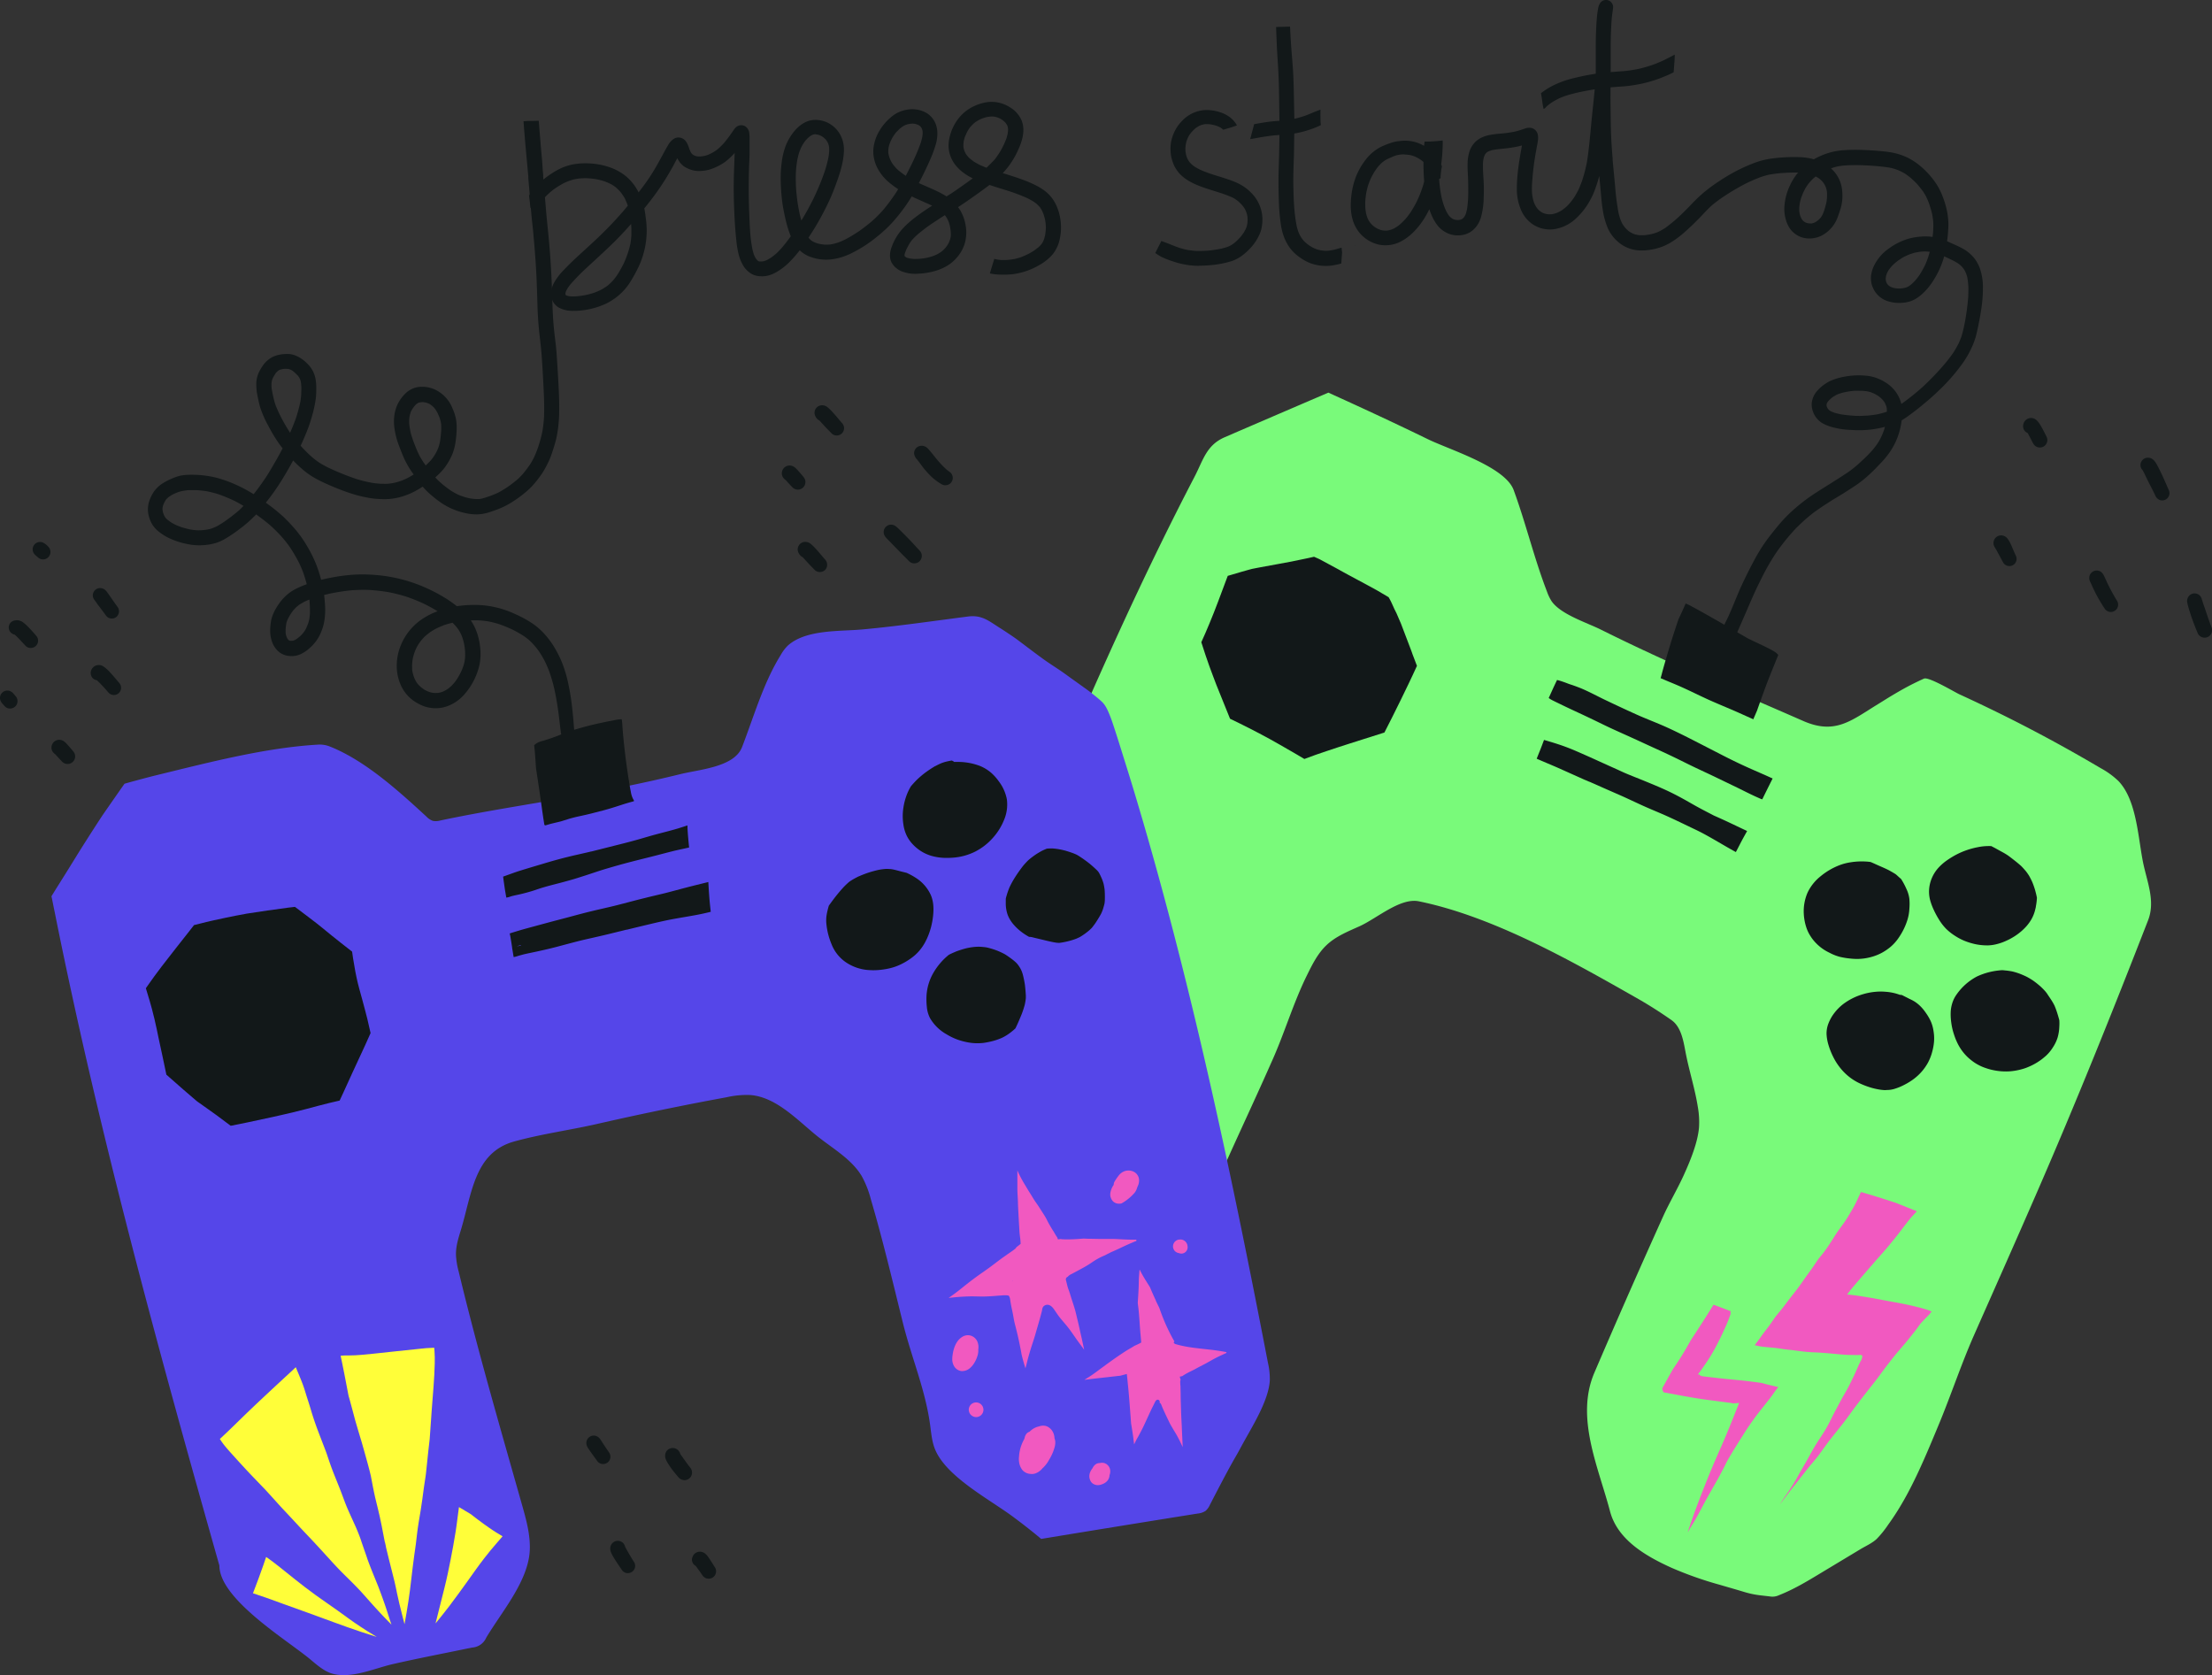 <svg xmlns="http://www.w3.org/2000/svg" width="1080" height="817.84" viewBox="0 0 1080 817.84"><rect x="0" y="0" width="1080" height="817.84" fill="#333333" stroke="none"/><g id="Layer_2" data-name="Layer 2"><g id="Gaming03_458691192"><g id="Gaming03_458691192-2" data-name="Gaming03_458691192"><path d="M859.5 778.88a44.29 44.29.0 0 1-7.51-1.53c-4.07-1.24-8.15-2.39-12.23-3.59a177.9 177.9.0 0 1-23.62-8.32c-12.31-5.58-26.37-13.54-30.06-27.61-5.67-21.6-17-45.68-7.65-67.61q7.43-17.34 15-34.6 9.17-20.89 18.56-41.69c3.09-6.84 6.95-13.29 10.06-20.12s6.89-15.93 7.49-23.47a41.91 41.91.0 0 0-.59-9.93c-1.33-8.49-4.07-17.09-5.77-25.6-1.11-5.54-2-13.14-7-16.71a211.1 211.1.0 0 0-18.39-11.58c-31.56-17.95-69.16-39.12-105-46.47-9.15-1.88-20.54 8.36-29 12.17-5.63 2.54-11.52 4.89-16 9.1-4.36 4.07-7.08 9.55-9.71 14.91C631.28 490 627 505 620.57 519.07c-9.39 21.26-19.44 42.23-28.62 63.58-4.18 9.71-8.46 20.73-15.46 28.81s-21.24 12.79-30.68 17.79c-6.74 3.57-10.69.92-17.71-1.46-6.31-2.13-12.62-4.28-18.89-6.51-12.65-4.48-25.2-9.23-37.45-14.7l-3.85-1.72a17.71 17.71.0 0 1-1.8-1.55c-5.52-20.12-10.34-40.62-14.25-61.11-.4-2.1-.83-4.2-1.26-6.3l-.33-1.63q1.34-3.6 2.71-7.19c1.63-4.23 3.41-8.42 5.2-12.6 40.51-94.26 77.62-190.61 125.06-281.73 4.25-8.16 5.73-15.41 14.8-19.32q25.26-10.91 50.54-21.74L651 192.8c15.42 7 30.82 14.15 46.05 21.58 10.7 5.22 37.81 13.43 42 24.9 6 16.37 10 33.35 16.3 49.66a22.56 22.56.0 0 0 2.13 4.46c4.41 6.56 17.28 10.56 24.15 14 11 5.48 22.08 10.71 33.25 15.79 21.71 9.9 43.67 19.22 65.53 28.8 15.63 6.85 23.37-.16 36.59-8.26 2.17-1.33 4.31-2.7 6.48-4s4.32-2.56 6.53-3.77 4.33-2.28 6.54-3.34c.94-.45 1.88-.89 2.84-1.31 2.32-1 15.11 6.68 17.24 7.65q12.08 5.54 24 11.5 22.9 11.49 45 24.56a39.87 39.87.0 0 1 8.69 6.3c9.11 9.51 9.55 28.21 12.19 40.54 2 9.23 5.84 18.3 2.28 27.46-17.42 44.83-35.32 89.35-54.53 133.45-10 23-20.2 45.9-30.34 68.83-6.45 14.58-11.44 29.84-17.59 44.56-2.15 5.16-4.29 10.32-6.54 15.44-5 11.38-10.54 22.69-17.89 32.78a48.51 48.51.0 0 1-5.65 7c-2.23 2.09-5.42 3.47-8.06 5.07L889 768c-6.6 4-13.24 8-20.42 10.81a7.46 7.46.0 0 1-4.62.58C862.44 779.22 861 779.07 859.5 778.88z" fill="#79fa7a"/><path d="M161.86 817a8.85 8.85.0 0 1-1.06-.38c-3.28-1.37-6-3.72-8.74-6-10.75-9.23-44.95-29.58-44.95-46.29C77.22 658.78 48.2 552.8 26.68 445.19c-.54-2.53-1-5.08-1.55-7.61q1.19-1.95 2.39-3.88Q33 425 38.39 416.24q5.63-9 11.4-17.8c.09-.13.17-.26.25-.39l.17-.24q5.26-7.6 10.58-15.18c3.54-1 7.08-1.95 10.62-2.89 1.8-.47 3.59-.93 5.4-1.37 24.63-6 52.89-13.4 78.75-14.84a13.32 13.32.0 0 1 5.65 1c17.16 6.85 33.6 21.81 47 34.15a8.06 8.06.0 0 0 3.14 2.09 7.94 7.94.0 0 0 3.65-.19c26.52-5.62 53.42-9.25 80-14.56 12.36-2.38 24.69-5 36.9-8 9.5-2.39 26.59-3.43 30.4-13.26 5.8-15 10.41-31.31 18.86-44.93a20.63 20.63.0 0 1 3.47-4.62c8.93-8 25.29-6.88 36.41-7.9 17.22-1.58 34.41-4.1 51.56-6.31 6.75-.88 10.09 2.1 15.48 5.51 1.61 1 3.2 2.07 4.79 3.13s3.05 2.07 4.52 3.18 3 2.24 4.45 3.36c3 2.25 5.94 4.48 9 6.62S517 326.82 520 329s6.18 4.44 9.27 6.65c1.07.76 2.12 1.54 3.17 2.32l.72.59c1.66 1.34 3.36 2.64 4.9 4.13 1.79 1.72 2.77 4.07 3.7 6.32.83 2 1.51 4.09 2.19 6.15s1.41 4.37 2.11 6.56c1.42 4.49 2.81 9 4.22 13.48 2.73 8.71 5.33 17.46 7.89 26.22 25.16 86.46 43.82 175.38 60.89 263.89a34.92 34.92.0 0 1 .92 8.62c-.6 10.36-9.25 23.51-14.14 32.68-.54 1-1.08 2-1.64 3-.76 1.33-1.53 2.64-2.29 4s-1.6 2.86-2.37 4.31c-3 5.55-5.89 11.12-8.78 16.72a8.61 8.61.0 0 1-2.13 3 8.51 8.51.0 0 1-3.93 1.32q-37.56 6-75.09 12.17l-1.25.21c-1.23-1-2.47-2.08-3.73-3.08-1.72-1.37-3.43-2.73-5.16-4.07-1.49-1.15-3-2.27-4.52-3.41-11.36-8.54-32.64-19.52-38.32-32.95-1.55-3.66-1.92-7.69-2.43-11.63-2.28-17.5-9.18-33.4-13.38-50.4-5-20.13-9.73-40.27-15.6-60.16a48.68 48.68.0 0 0-4.48-11.44c-4.77-8-13.68-13.21-20.87-18.84-9.81-7.67-20.42-19.75-33.58-20.75a44.68 44.68.0 0 0-11.56 1.1q-32 5.88-63.67 13.13c-13.29 3-26.85 4.82-40 8.46-19.64 5.42-20.63 25.68-26.2 43.76-1.16 3.74-2.29 7.57-2.24 11.48A38.79 38.79.0 0 0 224 621c9.2 38.26 20.14 75.76 30.85 113.62 2.05 7.22 4.11 14.59 3.82 22.08-.6 15.18-13.84 30.34-21.28 42.87a8.08 8.08.0 0 1-7 4.82c-12.93 2.71-25.95 5.16-38.83 8.12C182.47 814.63 171.21 819.87 161.86 817z" fill="#5546e9"/><path d="M246.62 434.85c-.21-1.24-.37-2.49-.55-3.73-.15-1-.29-2.09-.42-3.14l.68-.24 2.56-.92c1.67-.6 3.34-1.2 5-1.72 3.51-1.09 7-2.13 10.57-3.19 4.2-1.27 8.42-2.47 12.68-3.52l-.28.07.27-.07.26-.06c.23-.07.46-.11.69-.17l-.27.07c3.39-.84 6.81-1.54 10.21-2.37l.66-.17h.19q5.37-1.36 10.74-2.71c3.54-.88 7.08-1.77 10.59-2.74s6.83-2 10.27-2.92 6.77-1.73 10.12-2.72c1.22-.36 2.42-.75 3.62-1.14.48-.15 1-.33 1.45-.48v.9c.06 1.78.21 3.56.36 5.34.14 1.52.28 3 .44 4.55l-1.16.26c-2.33.53-4.67 1-7 1.58-3.47.87-6.93 1.81-10.41 2.68s-7.1 1.77-10.64 2.69-7.34 2-11 3.08-7 2.26-10.45 3.37c-1.74.55-3.48 1.12-5.23 1.65s-3.51 1-5.28 1.49c-3.33.91-6.71 1.7-10 2.68-1.31.38-2.6.82-3.89 1.26s-2.59.82-3.89 1.18-2.69.71-4 1c-1.12.25-2.24.48-3.35.75-.76.2-1.48.5-2.25.67a3.57 3.57.0 0 1-.72.1C247 437.08 246.82 436 246.62 434.85z" fill="#121819"/><path d="M859.35 389.88h0l-1-.45.3.13c-3.53-1.53-6.94-3.31-10.4-5l-10.16-4.9c-3.32-1.61-6.67-3.14-10-4.72s-6.66-3.27-10-4.89-6.79-3.22-10.21-4.77-6.79-3.13-10.19-4.68-6.83-3.07-10.23-4.63-6.55-3.13-9.83-4.71-6.54-3.09-9.83-4.62c-1.6-.75-3.21-1.5-4.8-2.28s-3.12-1.5-4.66-2.27a14.34 14.34.0 0 1-2.19-1.3l1.76-3.89c.75-1.65 1.53-3.29 2.31-4.92l.43.11c1 .25 1.91.57 2.85.89.72.25 1.43.52 2.14.8s1.52.5 2.27.77c1.79.63 3.56 1.28 5.29 2.05 3.48 1.54 6.83 3.35 10.25 5 3 1.43 5.93 2.81 8.9 4.19s5.68 2.62 8.54 3.88c3.43 1.47 6.9 2.83 10.32 4.29s6.8 3.09 10.15 4.74 6.66 3.37 10 5.08l10.12 5.2c3.31 1.69 6.65 3.33 10 4.87s6.72 3 10.07 4.46c1.32.59 2.62 1.19 3.93 1.77-.54 1.06-1.07 2.12-1.6 3.18q-1.75 3.51-3.46 7Q859.88 390.12 859.35 389.88z" fill="#121819"/><path d="M846.1 415.21c-3.29-1.84-6.53-3.77-9.81-5.65-1.6-.91-3.21-1.82-4.84-2.69s-3.45-1.74-5.19-2.57c-4.81-2.3-9.59-4.64-14.47-6.78-3.5-1.5-7-2.94-10.49-4.54s-6.88-3.22-10.36-4.76h0l-1.1-.48h.07l-.16-.07h-.07.0c-2.28-1-4.57-2-6.84-3-1.93-.86-3.85-1.72-5.78-2.56l-.24-.11-.64-.28h-.08l-.41-.18.11.05-.24-.1v0l-1.31-.57v0l-.17-.08h-.09.0c-4.48-2-8.91-4-13.4-6l.31.13c-3.42-1.49-6.87-2.91-10.28-4.4l.29.13-.52-.23.3.13-.41-.18q1-2.52 2-5c.53-1.39 1.06-2.78 1.58-4.17l1.24.36c1.68.5 3.36 1 5 1.53a100.66 100.66.0 0 1 10.09 3.84l-.31-.14c3.42 1.49 6.82 3 10.22 4.55s6.63 3 9.94 4.49c1.07.5 2.16 1 3.24 1.48 3.31 1.42 6.69 2.71 10 4.07s6.81 2.8 10.16 4.34 6.54 3.23 9.71 5c1.65.93 3.28 1.88 4.92 2.79s3.24 1.76 4.88 2.61c1.24.65 2.5 1.29 3.74 1.95 2 .89 4 1.78 6 2.71 3.37 1.57 6.71 3.19 10.08 4.77l.25.12L851.2 409c-.74 1.36-1.45 2.72-2.16 4.1L847.53 416C847.05 415.74 846.57 415.48 846.1 415.21z" fill="#121819"/><path d="M252.77 461.9l-.44.18 2-.47a1.67 1.67.0 0 1-.12-.23zm-2.73.65c-.16-1-.3-2-.48-3.05s-.29-1.85-.48-2.77c-.08-.34-.15-.68-.22-1 .69-.23 1.39-.44 2.09-.66 1.76-.54 3.53-1.07 5.31-1.57 3.68-1 7.37-2 11.06-3s7.29-1.91 10.93-2.89 7.4-2 11.11-2.87c3.43-.84 6.88-1.58 10.31-2.42h0l1.42-.35c4.46-1.13 8.9-2.35 13.37-3.45l-.27.07 1.55-.38-.28.06c2.91-.72 5.84-1.39 8.75-2.1 3.59-.89 7.15-1.89 10.73-2.82s6.92-1.74 10.39-2.6l.52-.13c0 .12.0.24.0.36.22 3.86.46 7.73.88 11.58.09.86.19 1.73.29 2.6l-1.47.36c-1.74.42-3.5.79-5.26 1.13-3.78.71-7.57 1.31-11.35 2s-7.41 1.53-11.08 2.4-7.11 1.7-10.66 2.57h0l-.21.05-.25.06-.63.16h-.12-.14l-.71.18-.25.06-.26.06-.26.07-1.38.34-.63.15-.28.07-.29.07-1.39.35-1.59.39-.94.23.29-.07q-3.8.93-7.61 1.79c-2.44.56-4.88 1.09-7.3 1.68-3.59.91-7.17 1.87-10.74 2.82s-7 1.74-10.56 2.51c-2.08.45-4.18.86-6.26 1.35l-2.1.57c-.7.2-1.39.45-2.1.62a3.4 3.4.0 0 1-.71.12C250.52 465.7 250.28 464.13 250 462.55z" fill="#121819"/><path d="M423.11 473.52a22.34 22.34.0 0 1-10.6-4.06 19.05 19.05.0 0 1-6.55-8.58 33.9 33.9.0 0 1-2.56-10.77 18.84 18.84.0 0 1 .1-2.71 22.69 22.69.0 0 1 .51-2.71c.19-.84.41-1.68.66-2.51l.17-.25c1.13-1.56 2.27-3.13 3.48-4.64s2.46-3 3.77-4.38c.67-.69 1.36-1.35 2.09-2s1.31-.95 2-1.4c1-.58 2-1.12 3-1.62h.08a50.79 50.79.0 0 1 5.06-1.95c1.57-.49 3.15-.92 4.75-1.27.92-.17 1.85-.3 2.78-.39s1.67-.06 2.5.0c.45.0.89.08 1.34.14 1.45.28 2.86.69 4.29 1.06l2.64.65a32.91 32.91.0 0 1 5.1 2.84 19.38 19.38.0 0 1 6.59 7.67c1.56 3.34 1.64 7.06 1.25 10.63a38.93 38.93.0 0 1-1 5.43 36 36 0 0 1-1.74 5c-.25.61-.55 1.2-.86 1.79v0l-.15.27s0 0 0 .05a24.45 24.45.0 0 1-3 4.42 22.53 22.53.0 0 1-4 3.62 32.48 32.48.0 0 1-4.61 2.79 26.74 26.74.0 0 1-5.37 2 36.6 36.6.0 0 1-8.55 1.06C425.13 473.67 424.12 473.62 423.11 473.52z" fill="#121819"/><path d="M472.43 508.88a31.65 31.65.0 0 1-5.45-1.52 30.51 30.51.0 0 1-4.89-2.43 21.44 21.44.0 0 1-7.95-7.75l-.13-.25a14.93 14.93.0 0 1-1.5-5.5 34.32 34.32.0 0 1-.13-5.46 25.08 25.08.0 0 1 3.09-10.56 31.84 31.84.0 0 1 7-8.59l.69-.59.41-.23c1.08-.54 2.17-1 3.31-1.49a48.82 48.82.0 0 1 4.94-1.55c1-.23 2.06-.42 3.1-.55s1.86-.18 2.79-.19 2.09.1 3.13.21 1.89.38 2.82.62a35.92 35.92.0 0 1 3.78 1.31c1.05.44 2.07.93 3.07 1.46 1.18.7 2.28 1.51 3.39 2.32.73.55 1.44 1.13 2.12 1.75.31.32.61.64.9 1s.71 1 1 1.46.56 1 .81 1.55.43 1.13.61 1.71a50.8 50.8.0 0 1 1.07 5.19c.2 1.7.34 3.4.45 5.11v.25c0 .35.0.7.0 1.05v.06a25.7 25.7.0 0 1-.52 3.24 45 45 0 0 1-1.55 4.73c-.94 2.3-1.91 4.59-3 6.82a23.58 23.58.0 0 1-1.85 1.6 23.22 23.22.0 0 1-4.87 3.09 29.79 29.79.0 0 1-5.24 1.73c-1 .25-2 .42-2.95.59s-1.95.21-2.92.27c-.33.0-.66.0-1 0A25.4 25.4.0 0 1 472.43 508.88z" fill="#121819"/><path d="M515.85 460.26c-2.11-.31-4.19-.82-6.24-1.32s-3.85-.91-5.76-1.39a5.29 5.29.0 0 0-1.39-.14 31 31 0 0 1-4-2.62 25.42 25.42.0 0 1-3.67-3.51 17.5 17.5.0 0 1-1.54-2.11 14.43 14.43.0 0 1-1.33-2.74 16.81 16.81.0 0 1-.86-5.49c0-.64.0-1.28.0-1.92s.38-1.58.58-2.37c.35-1.11.74-2.21 1.18-3.3a43.61 43.61.0 0 1 2.31-4.31 68.66 68.66.0 0 1 4.65-6.63c.71-.81 1.44-1.6 2.21-2.36 1-.91 2.14-1.75 3.27-2.56.95-.65 1.93-1.25 2.94-1.81s1.82-.89 2.76-1.29v0l.21-.07q1.16-.09 2.31-.09c.93.0 1.85.13 2.77.25 1.33.22 2.64.49 3.94.84 1.63.49 3.26 1 4.83 1.66q.59.27 1.14.57c1.71 1.05 3.36 2.21 4.94 3.41s3.07 2.56 4.51 3.93c.18.2.36.39.53.59s.37.54.55.82c.52 1 1 2 1.43 3.07.26.68.49 1.36.69 2.06.22.94.38 1.88.51 2.83.13 1.65.15 3.32.12 5 0 .62-.08 1.23-.16 1.84-.2.86-.43 1.7-.69 2.54s-.58 1.61-.94 2.39c-.86 1.59-1.82 3.14-2.82 4.65-.56.8-1.15 1.59-1.78 2.35-.4.41-.82.8-1.24 1.19a33.08 33.08.0 0 1-4.58 3.27c-.55.27-1.1.52-1.66.77a34.36 34.36.0 0 1-5.1 1.51 33.15 33.15.0 0 1-3.31.57C516.74 460.33 516.3 460.3 515.85 460.26z" fill="#121819"/><path d="M454.57 417.79a20.41 20.41.0 0 1-5.43-2.59 21.31 21.31.0 0 1-3.75-3.27 17 17 0 0 1-2.76-4.09 18.44 18.44.0 0 1-1.54-5.22 27.31 27.31.0 0 1-.32-5.11 30.34 30.34.0 0 1 2.28-10.28 27 27 0 0 1 1.73-3.39c1-1.16 2-2.27 3.09-3.33a46.15 46.15.0 0 1 3.77-3.2 57.82 57.82.0 0 1 5-3.31h.11a31.89 31.89.0 0 1 2.94-1.43c.67-.25 1.35-.47 2.05-.66.95-.24 1.92-.42 2.88-.6a2.64 2.64.0 0 1 1.21.68c.58.0 1.15.0 1.73.0a30 30 0 0 1 11 2 20.32 20.32.0 0 1 5.3 3.24 23.45 23.45.0 0 1 3.72 4.13 20.93 20.93.0 0 1 4 8.79 19.21 19.21.0 0 1-1.29 10 29.59 29.59.0 0 1-5.6 9 29.31 29.31.0 0 1-8.63 6.66 28.9 28.9.0 0 1-10.56 2.91c-1.06.09-2.13.13-3.21.13A26.71 26.71.0 0 1 454.57 417.79z" fill="#121819"/><path d="M110.45 548c-1.55-1.18-3.11-2.34-4.68-3.5s-3-2.13-4.47-3.19-3-2.09-4.45-3.16l-.71-.51c-.71-.6-1.42-1.2-2.12-1.81-3-2.53-5.92-5.1-8.85-7.69l-3.94-3.46c-.61-3-1.22-5.91-1.86-8.85s-1.36-6.18-2-9.28c-.29-1.36-.56-2.73-.85-4.1q-.56-2.55-1.14-5.09c-.37-1.57-.78-3.13-1.18-4.69-.19-.71-.39-1.41-.59-2.12s-.34-1.24-.52-1.85c-.62-2.08-1.24-4.15-1.88-6.22.75-1.08 1.51-2.16 2.28-3.23.6-.86 1.21-1.7 1.82-2.55 1.16-1.57 2.34-3.13 3.5-4.69 2.28-3 4.63-6 7-9s4.54-5.73 6.78-8.61c.72-.91 1.43-1.83 2.14-2.75l3.18-.79c1.9-.47 3.8-1 5.71-1.38s4.06-.9 6.09-1.32q5.4-1.14 10.84-2.12c6.76-1.09 13.54-2 20.33-2.93l1-.11 2.13-.25c3.57 2.7 7.16 5.37 10.69 8.11l2.74 2.2c3 2.46 6 4.93 9.11 7.35 1.77 1.41 3.56 2.8 5.36 4.19.29 2.13.6 4.27 1 6.39.2 1.14.39 2.28.59 3.42.16.92.37 1.84.56 2.75.37 1.78.81 3.55 1.28 5.31 1 3.69 2.05 7.38 3 11.08.39 1.53.78 3.05 1.18 4.58l-.15-.56q.8 3.39 1.56 6.8l-.45 1q-2.2 5-4.49 9.86c-1.32 2.85-2.65 5.68-3.95 8.53-1.46 3.21-2.91 6.42-4.38 9.61l-1.83 3.94c-3.61.79-7.19 1.7-10.76 2.64l-5.79 1.54c-2 .53-4.06 1-6.1 1.53-3.47.85-7 1.62-10.46 2.4q-6 1.33-12.07 2.59c-2.46.51-4.93 1-7.4 1.5l-.63.1z" fill="#121819"/><path d="M629.87 366.46c-3.29-1.9-6.58-3.8-9.9-5.64s-6.75-3.6-10.15-5.35c-3.06-1.57-6.16-3.07-9.26-4.57q-3.37-8.26-6.68-16.56c-.51-1.33-1-2.67-1.52-4-1.32-3.46-2.58-6.93-3.75-10.44-.66-2-1.31-3.95-1.94-5.94.0-.14-.09-.28-.13-.42q2.06-4.5 3.94-9.07c3-7.15 5.61-14.42 8.34-21.66l.63-1.66 2.25-.66 4.1-1.21 3.85-1.09 1.73-.46 3.79-.73c5.12-1 10.25-1.82 15.36-2.83 2.65-.53 5.31-1.07 8-1.66l3.06-.68.21.09c.71.31 1.41.64 2.12.94l.25.1.16.09c3.34 1.77 6.64 3.59 10 5.4h-.06l3.66 2h0v0q2.6 1.42 5.21 2.8c1.75.93 3.49 1.89 5.24 2.82l-.18-.1 4.1 2.25 2.69 1.58 3 1.77c.1.17.2.34.29.51 1 1.7 1.7 3.5 2.53 5.27.32.67.65 1.33 1 2q1.1 2.55 2.2 5.09 2.46 6.58 5 13.13c.17.49.35 1 .53 1.46v.06h0c.58 1.61 1.22 3.21 1.83 4.81.15.39.31.79.46 1.19-1.31 2.86-2.62 5.72-4 8.57-2.68 5.63-5.45 11.22-8.24 16.8-1.2 2.4-2.43 4.79-3.65 7.18-5.68 1.83-11.37 3.61-17.06 5.41-3.74 1.18-7.47 2.42-11.2 3.67-3.53 1.18-7.06 2.38-10.53 3.73l-.29.11C634.51 369.12 632.18 367.8 629.87 366.46z" fill="#121819"/><path d="M969.85 461.55c-.91.0-1.81-.06-2.71-.16a26.91 26.91.0 0 1-2.83-.46 32.33 32.33.0 0 1-5.1-1.57 27.65 27.65.0 0 1-4.78-2.53 25.59 25.59.0 0 1-4.35-3.47 24.94 24.94.0 0 1-3.43-4.49 42.14 42.14.0 0 1-2.54-4.73 29.17 29.17.0 0 1-1.85-5.14 16.5 16.5.0 0 1-.3-5.65 17.79 17.79.0 0 1 4.95-10.19 25.69 25.69.0 0 1 4.1-3.41 41.49 41.49.0 0 1 4.63-2.75 38.11 38.11.0 0 1 10-3.38 26.53 26.53.0 0 1 6.6-.53l1.92 1c1.09.6 2.18 1.22 3.28 1.81a32.14 32.14.0 0 1 3 1.8c1.09.8 2.16 1.62 3.22 2.46s2.12 1.7 3.13 2.61c.7.69 1.34 1.42 2 2.17s1.24 1.61 1.8 2.46a34.34 34.34.0 0 1 1.69 3.31 40.22 40.22.0 0 1 1.34 3.82c.34 1.25.66 2.49.9 3.76v.07c-.06.89-.12 1.78-.26 2.66-.06.4-.11.79-.19 1.18l-.06.26a2.23 2.23.0 0 1 0 .23c-.09.46-.2.92-.32 1.38a18.2 18.2.0 0 1-1.93 4.88 22.48 22.48.0 0 1-2.08 2.93 26.65 26.65.0 0 1-2.92 2.9 29.38 29.38.0 0 1-6.33 4.11c-.8.38-1.6.75-2.42 1.07a23.53 23.53.0 0 1-2.58.84 19.65 19.65.0 0 1-5.16.77z" fill="#121819"/><path d="M920.51 532.23c-.5.0-1-.06-1.51-.1a23.57 23.57.0 0 1-2.61-.41c-.89-.17-1.77-.39-2.65-.64a40 40 0 0 1-5.17-1.9 26.34 26.34.0 0 1-8.83-6.33 29.75 29.75.0 0 1-4-5.55A37.36 37.36.0 0 1 893 511l.07.22c0-.08-.05-.16-.07-.23v-.07.06l-.12-.36.09.3c0-.12-.07-.24-.11-.35h0a.08.08.0 0 1 0-.05h0a21.47 21.47.0 0 1-1.05-5.61 13.28 13.28.0 0 1 1-5.43 19.92 19.92.0 0 1 2.87-5 23.57 23.57.0 0 1 4.06-4.11 29.88 29.88.0 0 1 9.94-5 31 31 0 0 1 5.32-1.08 27.65 27.65.0 0 1 5.68-.08 25.31 25.31.0 0 1 7 1.51A2.25 2.25.0 0 1 929 486c1 .52 2 1 3 1.53l.41.2a20.37 20.37.0 0 1 2.36 1.24 17.58 17.58.0 0 1 2.33 1.79 21.28 21.28.0 0 1 3.12 3.65 26.12 26.12.0 0 1 2.43 4.11 18.21 18.21.0 0 1 1.39 4.92 20.76 20.76.0 0 1 .23 5.22 27 27 0 0 1-.92 5 24 24 0 0 1-2.07 5.23 25.33 25.33.0 0 1-2.92 4.19 25.79 25.79.0 0 1-3.93 3.67 30.55 30.55.0 0 1-4.42 2.76 27.28 27.28.0 0 1-5.28 2.17 13.06 13.06.0 0 1-2.63.46c-.52.0-1 .05-1.54.06z" fill="#121819"/><path d="M977.56 523.06a31 31 0 0 1-5.34-.81 25.45 25.45.0 0 1-2.58-.76 23.5 23.5.0 0 1-2.29-.88 26.35 26.35.0 0 1-2.68-1.42 23.56 23.56.0 0 1-2.23-1.58 23 23 0 0 1-3.82-3.75 24.66 24.66.0 0 1-2.92-4.62c-.37-.79-.74-1.59-1.05-2.41s-.62-1.76-.9-2.65a30.93 30.93.0 0 1-1.09-5.21 27.73 27.73.0 0 1-.22-5.23 17.14 17.14.0 0 1 1.35-5.59 14.74 14.74.0 0 1 1.42-2.5 28.16 28.16.0 0 1 10-8.89 33.31 33.31.0 0 1 10.55-2.94c.53-.06 1.07-.12 1.6-.15s1.16.08 1.73.13a34.5 34.5.0 0 1 3.51.51 31.35 31.35.0 0 1 3.29 1 39.57 39.57.0 0 1 3.66 1.58 35.64 35.64.0 0 1 3.2 1.92 45.12 45.12.0 0 1 3.59 2.87c.78.73 1.54 1.49 2.25 2.3s1.1 1.48 1.62 2.25 1 1.48 1.49 2.24a27.11 27.11.0 0 1 1.42 2.52 42.69 42.69.0 0 1 1.53 4.28c.28.93.56 1.87.8 2.82a23.49 23.49.0 0 1 0 3.14 21.85 21.85.0 0 1-.83 5.33 19 19 0 0 1-2.26 4.73A20 20 0 0 1 999 515.4c-.69.61-1.4 1.21-2.13 1.77s-1.5 1.06-2.28 1.56a31.77 31.77.0 0 1-4.7 2.36c-.49.21-1 .39-1.52.56h0l-.22.07h0a31.17 31.17.0 0 1-5.42 1.18 24.82 24.82.0 0 1-3.33.21C978.78 523.11 978.17 523.09 977.56 523.06z" fill="#121819"/><path d="M903.55 468a37.28 37.28.0 0 1-5.35-.87 23.8 23.8.0 0 1-5-2 22.43 22.43.0 0 1-8.51-7 27.45 27.45.0 0 1-1.58-2.53 19.12 19.12.0 0 1-1.3-3.18 25.56 25.56.0 0 1-1.12-6.32 22.86 22.86.0 0 1 1.84-10.29 22.55 22.55.0 0 1 6.37-8 33.22 33.22.0 0 1 9.33-5.44 26.14 26.14.0 0 1 5.35-1.38 34.71 34.71.0 0 1 5.28-.43 32.69 32.69.0 0 1 4.42.28c1.53.63 3 1.34 4.53 2s3 1.3 4.5 2.07l1.58.89c.52.3 1 .6 1.55.93.67.51 1.27 1.11 1.9 1.67.27.23.53.46.81.68l.33.5A35.09 35.09.0 0 1 930.8 434a15.62 15.62.0 0 1 1.44 4.84 27.65 27.65.0 0 1 0 4.9 21.72 21.72.0 0 1-.91 5.25 31.76 31.76.0 0 1-1.91 4.78 33 33 0 0 1-2.68 4.47 21.86 21.86.0 0 1-3.69 4.05 26.29 26.29.0 0 1-4.36 2.95 24.54 24.54.0 0 1-4.89 1.94 26.42 26.42.0 0 1-7.23 1C905.58 468.17 904.56 468.11 903.55 468z" fill="#121819"/><path d="M138.57 180.1c-.35.05-.69.11-1 .18l-.92.25-.38.17-.23.14-.53.41c-.24.23-.46.45-.68.69s-.23.29-.33.44c-.46.72-.89 1.44-1.28 2.19a8.86 8.86.0 0 0-.34.85q-.12.42-.21.84c0 .31-.08.62-.11.93a23.64 23.64.0 0 0 .06 2.38c.19 1.21.42 2.41.68 3.62.18.81.37 1.63.58 2.44s.45 1.53.71 2.29a68.1 68.1.0 0 0 2.88 6.26 81.39 81.39.0 0 0 4.17 7.1c1.14-2.59 2.21-5.21 3.11-7.89.73-2.39 1.4-4.81 1.9-7.26.2-1.21.34-2.4.42-3.62.0-.88.06-1.74.07-2.62s-.06-1.64-.12-2.46c-.06-.43-.13-.86-.2-1.28l-.21-.73c-.15-.35-.3-.69-.46-1l-.21-.35c-.19-.25-.38-.5-.59-.74-.54-.57-1.11-1.11-1.7-1.64-.29-.25-.58-.48-.88-.71s-.51-.29-.77-.43-.46-.19-.69-.27l-.64-.17h-.33-.22C139.58 180 139.08 180.06 138.57 180.1zm67 16.29c-.31.0-.61.09-.91.15h-.14l-.18.08-.75.44-.37.29c-.28.27-.54.55-.8.84q-.51.66-1 1.35c-.24.4-.47.8-.68 1.21s-.22.53-.32.8c-.17.6-.33 1.19-.46 1.79s-.14 1.18-.19 1.77c0 .77.0 1.54.09 2.3.14 1.18.34 2.34.58 3.5s.57 2.06.9 3.08c0 .14.1.27.14.4a2.92 2.92.0 0 1 .14.38.83.83.0 0 0 0 .12c1 2.63 2 5.25 3.28 7.76.64 1.15 1.33 2.26 2.06 3.35l.88 1.23.14-.12c.83-.76 1.62-1.55 2.39-2.38.55-.67 1.06-1.37 1.55-2.09s1-1.66 1.43-2.52a22.44 22.44.0 0 0 .92-2.27c.21-.73.39-1.47.55-2.21q.45-3 .62-5.92c0-.89.0-1.77-.06-2.65-.06-.4-.12-.8-.19-1.2-.17-.65-.36-1.29-.57-1.94-.33-.86-.7-1.7-1.1-2.53-.25-.44-.51-.87-.78-1.3s-.5-.66-.76-1-.57-.57-.86-.84-.68-.52-1-.77-.59-.34-.9-.5l-.7-.27c-.36-.1-.72-.2-1.09-.28l-1.06-.13h-.14zm-114.34 43c-.82.09-1.62.21-2.42.37-.61.15-1.2.31-1.8.49-.83.32-1.64.67-2.44 1.06s-1.35.78-2 1.21c-.22.16-.43.33-.63.49l-.52.51L81 244c-.31.5-.6 1-.88 1.55q-.24.53-.45 1.08c-.09.31-.17.62-.24.94s-.07.52-.1.79c0 .09.0.19.0.29.05.39.11.78.18 1.16s.2.73.32 1.09.25.61.39.92.27.48.42.72.32.42.49.62l.52.48c.54.43 1.08.84 1.65 1.23s1.42.86 2.16 1.24c1 .47 2.07.89 3.13 1.26A43 43 0 0 0 93 258.52c1 .17 2 .29 3 .37a28.54 28.54.0 0 0 3.07-.07 29.94 29.94.0 0 0 3-.45c.51-.13 1-.27 1.5-.43.79-.31 1.56-.66 2.32-1 1.16-.64 2.27-1.33 3.38-2.07A90.91 90.91.0 0 0 116.9 249q1-1 2-2c-1.48-.9-3-1.75-4.56-2.53a81.34 81.34.0 0 0-7.72-3.19 57.48 57.48.0 0 0-5.64-1.43 50.88 50.88.0 0 0-5.08-.55c-.73.0-1.47.0-2.2.0S92 239.3 91.21 239.35zm50.28 73.42.17.08-.16-.08h.12.0-.11-.1.0l.1.05h-.15zm6.82-18.85c-.74.39-1.46.8-2.16 1.25-.48.36-.94.73-1.39 1.12s-.94.95-1.39 1.45-.91 1.18-1.35 1.8a28.73 28.73.0 0 0-1.47 2.59c-.23.51-.44 1-.63 1.54.0.14-.08.29-.11.43a31.56 31.56.0 0 0-.38 3.21c0 .51.0 1 0 1.53.0.29.08.58.13.87s.19.7.3 1.05.2.47.31.7a6.32 6.32.0 0 0 .33.56l.15.2c.05.0.11.1.16.16l.22.16.17.1.26.1.3.08h.31.4l.6-.08.43-.13.48-.2.79-.46c.57-.41 1.12-.85 1.65-1.31s1-.95 1.42-1.46.58-.75.85-1.13.54-.94.8-1.42c.37-.81.7-1.64 1-2.48s.38-1.41.53-2.13a26.35 26.35.0 0 0 .28-2.66 55.38 55.38.0 0 0-.19-5.9c0-.26.0-.52-.08-.78C150.13 293.08 149.21 293.48 148.31 293.92zm68.08 11.42c-1.14.44-2.25.92-3.35 1.46s-2 1.13-3 1.77c-.73.54-1.44 1.1-2.14 1.69s-1.32 1.29-1.94 2-1 1.27-1.45 1.93-1 1.61-1.39 2.44a26.82 26.82.0 0 0-1 2.56c-.24.8-.44 1.6-.61 2.41s-.25 1.77-.31 2.67.0 1.5.0 2.25.18 1.36.31 2 .33 1.26.54 1.88.45 1.1.71 1.64.48.85.75 1.25.52.7.8 1 .66.67 1 1 1 .75 1.45 1.1 1 .61 1.56.88.87.37 1.32.54.82.22 1.23.31.86.12 1.29.16.85.0 1.27.0.84-.11 1.25-.18.81-.23 1.21-.36.88-.37 1.31-.58.89-.52 1.32-.8 1-.76 1.48-1.18 1-1 1.49-1.53 1.08-1.38 1.58-2.1a35.88 35.88.0 0 0 2-3.58 27.65 27.65.0 0 0 1.21-3c.2-.67.37-1.34.51-2a25.49 25.49.0 0 0 .3-2.63c0-1 0-2-.08-3a32 32 0 0 0-.51-3.38 30.79 30.79.0 0 0-.87-3c-.29-.76-.61-1.5-1-2.24-.28-.5-.57-1-.88-1.46a21.79 21.79.0 0 0-1.39-1.78c-.47-.51-.95-1-1.44-1.48C219.44 304.38 217.91 304.81 216.39 305.34zm58.3 54.6a5.75 5.75.0 0 1-.92-2.81c-.12-.9-.24-1.8-.34-2.7-.23-2-.46-4-.72-6-.53-4.07-1.21-8.13-2.09-12.14a75.51 75.51.0 0 0-2.45-8.45 56.42 56.42.0 0 0-2.31-5.29 48 48 0 0 0-2.66-4.48c-.8-1.13-1.65-2.21-2.56-3.26a35 35 0 0 0-2.67-2.64c-.8-.64-1.61-1.25-2.46-1.82a56.16 56.16.0 0 0-5.31-3 63.27 63.27.0 0 0-6.78-2.75 46.51 46.51.0 0 0-4.95-1.24 45 45 0 0 0-4.49-.51c-1.38-.05-2.75-.05-4.12.0a27.2 27.2.0 0 1 2.21 4 30.87 30.87.0 0 1 2.28 8.61 28.19 28.19.0 0 1-.17 8.65 32.68 32.68.0 0 1-8.09 15.55 20.2 20.2.0 0 1-7.77 5.1 16.64 16.64.0 0 1-8.42.74 16.23 16.23.0 0 1-4.21-1.26 23.79 23.79.0 0 1-4-2.31 18.69 18.69.0 0 1-5.69-6.76 23.14 23.14.0 0 1-2.28-8.86 26.23 26.23.0 0 1 1.48-10.05 28.27 28.27.0 0 1 12.08-14.81 35.4 35.4.0 0 1 6.35-3.07c-2.06-1.27-4.18-2.43-6.36-3.51a84.86 84.86.0 0 0-9-3.64 80.67 80.67.0 0 0-8.5-2.14 87.11 87.11.0 0 0-9.94-1.12 81.54 81.54.0 0 0-8.56.21 102.74 102.74.0 0 0-10.75 1.71l-2.29.55c.19 1.6.33 3.2.43 4.79a33.13 33.13.0 0 1-.66 9.58 26 26 0 0 1-1.44 4.2 20.44 20.44.0 0 1-2.33 4.06 21.67 21.67.0 0 1-3.06 3.29 17.49 17.49.0 0 1-4.11 2.83 10.78 10.78.0 0 1-4.38 1.1 12.25 12.25.0 0 1-3.31-.4 9.63 9.63.0 0 1-3.29-1.73 11.63 11.63.0 0 1-3.62-6 16.18 16.18.0 0 1-.56-4.75c0-.82.07-1.65.16-2.46a24.74 24.74.0 0 1 .41-2.58 20.57 20.57.0 0 1 2.3-5.45 29.28 29.28.0 0 1 2.64-3.8 24 24 0 0 1 3.6-3.52A22.89 22.89.0 0 1 145.5 287a44.12 44.12.0 0 1 4.27-1.77c-.47-1.81-1-3.6-1.62-5.37s-1.5-3.76-2.39-5.58a78.28 78.28.0 0 0-4.38-7.38c-1.19-1.66-2.45-3.24-3.79-4.78-1.82-2-3.71-3.9-5.72-5.7-2.19-1.85-4.47-3.6-6.81-5.27-.23.25-.46.49-.7.73a60.31 60.31.0 0 1-6.85 6 71.64 71.64.0 0 1-7.92 5.38 21.24 21.24.0 0 1-4.5 1.92 26.75 26.75.0 0 1-4.93.91 31.37 31.37.0 0 1-4.65.09 30.33 30.33.0 0 1-5-.77 36.56 36.56.0 0 1-8.39-2.9 26.4 26.4.0 0 1-4-2.49 14.27 14.27.0 0 1-3.62-3.73 15.59 15.59.0 0 1-1.81-4.19 12.89 12.89.0 0 1-.18-6.14 17.54 17.54.0 0 1 1.89-4.72 12.93 12.93.0 0 1 1.34-2 16.35 16.35.0 0 1 2.07-2.09 15.68 15.68.0 0 1 2-1.4 24.08 24.08.0 0 1 2.11-1.17 34.7 34.7.0 0 1 4.36-1.84c3.09-1.06 6.46-1 9.69-.9a48.9 48.9.0 0 1 9.47 1.34 56.93 56.93.0 0 1 9 3.15 66 66 0 0 1 8.4 4.34l1 .6c.62-.77 1.22-1.55 1.82-2.34 1.66-2.21 3.23-4.47 4.75-6.78l-.27.4c1.75-2.75 3.39-5.58 5-8.42q1.47-2.59 2.85-5.25c-.83-1-1.62-2.1-2.37-3.19a81 81 0 0 1-4.66-7.87 50.08 50.08.0 0 1-3.9-8.88c-.47-1.55-.81-3.14-1.14-4.72-.16-.79-.31-1.57-.46-2.36s-.22-1.86-.29-2.79a21 21 0 0 1 0-2.51 13.38 13.38.0 0 1 1.37-5.07 20.17 20.17.0 0 1 1.38-2.38 13.55 13.55.0 0 1 2.13-2.64c.46-.41.9-.82 1.39-1.18a12.62 12.62.0 0 1 2-1.17 14.19 14.19.0 0 1 3.32-1 15.32 15.32.0 0 1 2.43-.27 16.51 16.51.0 0 1 2.11.0 11.23 11.23.0 0 1 2.79.66 16.41 16.41.0 0 1 5.77 3.86 13.64 13.64.0 0 1 4.19 7.62 24.06 24.06.0 0 1 .37 4.65 42.37 42.37.0 0 1-.23 4.91 60.69 60.69.0 0 1-2 9.13 71.2 71.2.0 0 1-3.27 9.08q-1 2.46-2.15 4.87c.76.82 1.53 1.63 2.3 2.43 1.09 1.12 2.23 2.17 3.39 3.2a39.27 39.27.0 0 0 3.34 2.55 47.2 47.2.0 0 0 4.34 2.43 127.8 127.8.0 0 0 14 5.66 63.34 63.34.0 0 0 7.43 1.81 39.51 39.51.0 0 0 4.33.47c1.18.0 2.36.07 3.54.0 1-.12 2-.25 2.94-.43a36.36 36.36.0 0 0 3.66-1.06c1-.39 2-.83 2.94-1.31s2-1.11 3-1.73a43.2 43.2.0 0 1-4.83-8.19c-.63-1.47-1.22-2.95-1.8-4.44-.26-.67-.51-1.36-.76-2a3.29 3.29.0 0 1-.16-.44h0a1.59 1.59.0 0 1-.07-.2c-.25-.67-.47-1.36-.66-2.05a40.87 40.87.0 0 1-1-4.52 23.08 23.08.0 0 1-.35-4.39c0-.88.09-1.74.19-2.61a18.92 18.92.0 0 1 .57-2.69 15.9 15.9.0 0 1 1.77-4.13 18.58 18.58.0 0 1 3.86-4.61 12.18 12.18.0 0 1 2.43-1.51 11.08 11.08.0 0 1 3.92-1 14.54 14.54.0 0 1 4.91.48 13.26 13.26.0 0 1 2.6.95 17 17 0 0 1 8.4 9.27 23.41 23.41.0 0 1 1.6 4.9 23.82 23.82.0 0 1 .37 5.13 46.53 46.53.0 0 1-.38 4.87 28.28 28.28.0 0 1-.84 4.57c-.23.8-.47 1.6-.77 2.38a26.66 26.66.0 0 1-1.17 2.55 33 33 0 0 1-2.54 4.11 26.26 26.26.0 0 1-3.19 3.56c-.51.48-1 1-1.56 1.42l.32.37c.91 1 1.87 1.86 2.86 2.73a53.25 53.25.0 0 0 4.6 3.47c.93.58 1.88 1.12 2.86 1.62s2.09.88 3.17 1.25 2.13.61 3.22.84c.91.14 1.83.24 2.75.31.51.0 1 0 1.51.0s1.18-.18 1.77-.3c1.24-.35 2.45-.75 3.67-1.18a43.49 43.49.0 0 0 4.23-1.78 51.49 51.49.0 0 0 4.44-2.7 58.83 58.83.0 0 0 4.93-3.81c.82-.77 1.61-1.56 2.36-2.4 1.29-1.55 2.51-3.15 3.65-4.82a38.78 38.78.0 0 0 1.89-3.4 52.72 52.72.0 0 0 2.2-5.59 67.87 67.87.0 0 0 1.84-6.89 66.13 66.13.0 0 0 .84-7.29c.2-5.27-.05-10.55-.32-15.81-.29-5.51-.58-11-1.05-16.51-.27-2.82-.61-5.63-.92-8.45-.34-3.22-.61-6.44-.77-9.67-.15-3-.21-6.06-.31-9.1s-.21-6.19-.35-9.28c-.26-5.52-.67-11-1.15-16.53-.09-1-.18-2-.28-2.94.0-.56-.07-1.11-.12-1.67-.15-1.64-.34-3.28-.52-4.92l-.27-2.53c-.18-2-.36-4.07-.53-6.1q-.37-4.38-.73-8.75c-.13-1.45-.25-2.9-.37-4.34v-.16a2.28 2.28.0 0 1 0-.26c0-.13.0-.27.0-.4v0c-.45-5-.93-10-1.37-15q-.31-3.5-.59-7c-.1-1.26-.2-2.52-.29-3.78.0-.36-.06-.72-.1-1.08l1.78-.14c1.9.0 3.79-.07 5.69-.09.0.26.0.52.05.78.11 1.31.2 2.62.31 3.93.16 2.05.33 4.09.51 6.14v-.05s0 .08.0.11v.38c0-.06.0-.11.0-.17q.38 4.2.76 8.4L265 83.1c.07.74.14 1.47.2 2.21a2.11 2.11.0 0 1 0 .25 1 1 0 0 1 0 .17h0a3.13 3.13.0 0 1 0 .43c.07.77.13 1.54.2 2.3.24 2.82.47 5.64.71 8.45l.54 6.41c.54 6.07 1.23 12.13 1.72 18.21s.83 12 1.06 18c.13 3.24.21 6.47.32 9.7s.27 6.32.54 9.47.63 6 1 9 .55 6.15.75 9.23c.39 6.15.79 12.3.95 18.46.16 6.32.0 12.69-1.44 18.87-.36 1.49-.79 3-1.24 4.43s-1 3.12-1.58 4.64a44.41 44.41.0 0 1-2 4.27 39.24 39.24.0 0 1-2.38 4c-.87 1.28-1.82 2.5-2.8 3.71a34.11 34.11.0 0 1-3.21 3.48 56.7 56.7.0 0 1-7.64 5.89 39.52 39.52.0 0 1-8.2 4.16c-1.56.57-3.13 1.14-4.73 1.58a20 20 0 0 1-5 .71 24.52 24.52.0 0 1-4.52-.41 33.59 33.59.0 0 1-5.29-1.42 33 33 0 0 1-8.35-4.38c-1.27-.9-2.49-1.86-3.68-2.87a37.39 37.39.0 0 1-3.38-3.16c-.4-.43-.8-.87-1.18-1.31a45.21 45.21.0 0 1-4.36 2.56 38.27 38.27.0 0 1-4.42 1.87 31.52 31.52.0 0 1-4.79 1.25 27.62 27.62.0 0 1-4.71.45c-1.65.0-3.3-.09-4.94-.21a42.9 42.9.0 0 1-4.91-.79c-1.5-.3-3-.65-4.45-1.07a89.23 89.23.0 0 1-8.68-3c-2.91-1.15-5.8-2.4-8.62-3.78-1.38-.69-2.74-1.41-4.05-2.22a35.77 35.77.0 0 1-4.15-3 62 62 0 0 1-5.16-4.83q-1.12 2.07-2.3 4.12c-1.66 2.92-3.39 5.79-5.25 8.58-1.68 2.52-3.47 5-5.35 7.35l-.45.56.83.6a85.86 85.86.0 0 1 7.57 6.13 79.16 79.16.0 0 1 6.69 7.14 56.74 56.74.0 0 1 5.4 7.92 59.49 59.49.0 0 1 4.23 8.68 63 63 0 0 1 2.29 7.18c2.27-.55 4.56-1 6.86-1.41a85.27 85.27.0 0 1 9.44-1.11 74.8 74.8.0 0 1 9.47.11 74.6 74.6.0 0 1 27.6 7.36q2.27 1.1 4.47 2.32c.65.36 1.29.74 1.93 1.12l.88.54.82.51a6.32 6.32.0 0 1 .74.49l.17.12.17.11c1.26.86 2.52 1.77 3.72 2.73.57-.09 1.13-.16 1.7-.22l1-.12.78-.07.9-.07c.87-.06 1.75-.1 2.62-.13 1.65-.05 3.31.0 5 .1a47.24 47.24.0 0 1 16.9 4.55 53.53 53.53.0 0 1 8.38 4.65 33.87 33.87.0 0 1 6.4 5.91 43.13 43.13.0 0 1 4.76 6.92c.71 1.28 1.37 2.59 2 3.92.69 1.49 1.26 3 1.81 4.56a62.22 62.22.0 0 1 2.27 8.39c.59 2.82 1.08 5.67 1.45 8.52s.66 5.7.91 8.55c.1 1.16.2 2.31.27 3.47a15.52 15.52.0 0 1 .06 3.79 3.22 3.22.0 0 1-2.24 2.32 3 3 0 0 1-.89.13A3.22 3.22.0 0 1 274.69 359.94z" fill="#121819"/><path d="M483.34 56.92c-.49.06-1 .14-1.46.22a22 22 0 0 0-2.14.64c-.69.28-1.37.58-2 .91-.42.25-.83.49-1.23.75s-.75.57-1.12.87c-.52.49-1 1-1.48 1.52s-.68.9-1 1.37-.61 1-.9 1.58c-.35.76-.67 1.52-1 2.32-.15.54-.3 1.08-.43 1.63s-.16 1.17-.2 1.76c0 .34.0.67.0 1s.09.64.16 1 .18.64.28 1 .35.81.54 1.22.42.7.65 1 .5.63.76.94.63.64 1 .94c.54.45 1.1.86 1.67 1.27a35.69 35.69.0 0 0 3.2 1.78c1 .45 2 .86 3 1.25l.3-.26c1.05-1 2-2 3-3s1.82-2.28 2.65-3.48c.47-.72.91-1.45 1.33-2.2s.8-1.52 1.17-2.29c.51-1.11 1-2.22 1.38-3.37.2-.69.38-1.38.53-2.08.07-.46.12-.91.16-1.36s0-.66.0-1-.1-.63-.16-.94-.1-.34-.16-.51-.07-.17-.11-.26l-.29-.49L491 60c-.28-.29-.56-.57-.86-.84s-.8-.62-1.22-.9-.62-.36-.93-.52-.7-.29-1.05-.42-.74-.2-1.12-.29-.79-.12-1.19-.16h-.31zM444.77 60.4c-.43.05-.87.12-1.3.2s-.85.24-1.27.39-.56.24-.83.38l-.92.56-1.11.87c-.54.51-1 1-1.56 1.56s-1 1.24-1.45 1.89-.79 1.29-1.15 2-.6 1.39-.87 2.1-.35 1.25-.49 1.89q-.07.64-.12 1.29c0 .3.0.6.0.9s.1.68.15 1a18.39 18.39.0 0 0 .54 1.83c.18.44.37.88.57 1.31s.64 1.1 1 1.63.82 1 1.26 1.56 1 1 1.58 1.52q1.67 1.36 3.43 2.56c1.09-2.06 2.12-4.14 3.14-6.23a90.48 90.48.0 0 0 4.22-10c.27-.9.5-1.79.7-2.7.08-.54.14-1.07.19-1.62v-.87l-.09-.68c-.05-.19-.1-.38-.16-.57s-.14-.35-.22-.52-.17-.3-.26-.45l-.34-.42-.22-.22-.31-.24-.52-.3q-.44-.19-.9-.36l-.79-.2c-.35-.05-.71-.09-1.06-.12zM398 65.52l-.58.08-.64.19-.31.13-.8.47c-.3.22-.59.45-.88.68-.45.42-.87.85-1.29 1.3s-.85 1.1-1.24 1.68-.76 1.28-1.11 2c-.38.83-.72 1.67-1 2.53-.37 1.23-.67 2.47-.92 3.73a54.56 54.56.0 0 0-.65 6.11 81.65 81.65.0 0 0 .19 8.85c.17 1.79.37 3.58.61 5.35s.64 3.75 1 5.61c.27 1.16.55 2.31.87 3.45q1.17-1.89 2.28-3.83c1.42-2.49 2.73-5 4-7.62a117.62 117.62.0 0 0 5.2-12.76 62.41 62.41.0 0 0 1.77-6.74 28.49 28.49.0 0 0 .34-2.91c0-.5.0-1 0-1.49s-.11-.81-.18-1.21-.19-.68-.3-1l-.27-.63c-.15-.26-.3-.51-.46-.76s-.33-.44-.51-.65v0c-.27-.27-.55-.53-.83-.79s-.44-.34-.67-.5-.59-.36-.9-.53l-.92-.38c-.28-.08-.56-.15-.85-.21l-.57-.06zm56.84 43.77a78.67 78.67.0 0 0-7.2 5.5c-.83.78-1.63 1.58-2.38 2.42-.36.45-.7.9-1 1.37-.54.88-1 1.78-1.49 2.7a23.68 23.68.0 0 0-.93 2.28c-.06.21-.11.42-.16.63s0 .3-.05.45.0.07.0.1v.06.12.0l.05.08.09.12.21.2.25.19.33.19.5.2c.41.11.82.21 1.24.3.66.1 1.31.18 2 .22 1 0 2.05.0 3.08-.1s2.22-.28 3.32-.51 2-.53 3-.86c.69-.27 1.36-.56 2-.88.51-.28 1-.57 1.48-.88s.81-.6 1.19-.93.76-.75 1.12-1.14.67-.86 1-1.32.54-.89.78-1.35.39-1 .56-1.43.22-.81.31-1.22.08-.69.11-1c0-.6.0-1.2-.07-1.8a26.24 26.24.0 0 0-.4-2.66c-.14-.6-.31-1.18-.5-1.77s-.44-1-.69-1.56-.49-.84-.75-1.25c-.17-.24-.35-.47-.53-.71C459.14 106.44 457 107.84 454.84 109.29zM306.56 111.1q-2.62 2.93-5.38 5.73c-1.86 1.91-3.81 3.75-5.75 5.58-2.88 2.72-5.82 5.38-8.72 8.07a104.89 104.89.0 0 0-7.77 7.87 27.34 27.34.0 0 0-1.69 2.2q-.35.58-.66 1.17t-.39.93c0 .14-.08.29-.11.43s0 .21.0.32a.76.76.0 0 0 0 .15s0 .09.0.14v.09.06l.07.12h0s0 0 .06.05l.16.12a1.13 1.13.0 0 0 .21.12l.35.14.79.19c.44.06.88.11 1.33.14 1 0 2 0 3-.11a42.12 42.12.0 0 0 4.46-.68 39.76 39.76.0 0 0 3.87-1.11c.95-.36 1.88-.77 2.8-1.21s1.71-1 2.53-1.5 1.36-1 2-1.58 1.32-1.29 1.93-2c.68-.84 1.31-1.7 1.91-2.59 1.07-1.69 2-3.44 2.94-5.23a50.46 50.46.0 0 0 1.95-4.9A44.28 44.28.0 0 0 307.8 119a40.79 40.79.0 0 0 .47-4.26c0-1 0-2 0-3l-.09-1.72c0-.22.0-.43-.05-.65C307.6 109.94 307.09 110.52 306.56 111.1zm-33.65 39.11a7.62 7.62.0 0 1-2.66-2.51 8.23 8.23.0 0 1-1.22-4.95 12.35 12.35.0 0 1 1.53-4.79 29.16 29.16.0 0 1 4.84-6.28q2.55-2.69 5.24-5.2c3.79-3.54 7.68-7 11.42-10.55 3-2.88 5.93-5.82 8.73-8.9.61-.67 1.21-1.35 1.81-2 .37-.41.73-.83 1.09-1.24h0l.2-.22c.88-1 1.76-2.08 2.63-3.13-.09-.29-.19-.59-.29-.88-.32-.79-.67-1.57-1-2.34s-.81-1.42-1.26-2.11-.9-1.22-1.4-1.81-1-1-1.56-1.53-1.07-.85-1.64-1.24-1.2-.71-1.83-1a28 28 0 0 0-2.84-1.14 34.27 34.27.0 0 0-3.42-.87 39.85 39.85.0 0 0-4.61-.5 34.6 34.6.0 0 0-3.53.09c-.83.09-1.65.22-2.46.38s-1.9.51-2.82.83-1.62.66-2.4 1A47.78 47.78.0 0 0 271 92a31.59 31.59.0 0 0-2.5 1.95 45.76 45.76.0 0 0-3.34 3.34c-.46.55-.91 1.11-1.32 1.69-.29.4-.57.81-.89 1.19a3.59 3.59.0 0 1-3.65 1.43l-.28-.08c-.23-2-.47-4-.71-6 .21-.34.41-.69.64-1a29.77 29.77.0 0 1 2.28-2.86 34.93 34.93.0 0 1 5.68-5.26 41.1 41.1.0 0 1 7.06-4.3A26.29 26.29.0 0 1 281.43 80a36 36 0 0 1 7.9-.11 34.8 34.8.0 0 1 7.48 1.49 27.18 27.18.0 0 1 7.67 3.79 23.77 23.77.0 0 1 5.84 6.2 25.75 25.75.0 0 1 1.47 2.54c1.85-2.38 3.65-4.8 5.33-7.3 1.26-1.94 2.48-3.91 3.62-5.93s2.39-4.31 3.56-6.48c.54-1 1.1-2 1.7-3a9.41 9.41.0 0 1 2.91-3.38 4.45 4.45.0 0 1 3.41-.57 4.91 4.91.0 0 1 2.84 2.15 13.2 13.2.0 0 1 1.33 3.11c.19.5.39 1 .62 1.49.14.25.29.5.44.74l.25.32.27.26.41.3.53.29.58.23c.18.06.37.1.56.15l.7.08c.44.0.89.0 1.33.0q1-.1 1.95-.3c.47-.12.92-.26 1.38-.41.72-.3 1.42-.61 2.11-1s1.23-.71 1.82-1.1 1.12-.87 1.66-1.33a34.28 34.28.0 0 0 2.47-2.5A68 68 0 0 0 357.84 64a13.89 13.89.0 0 1 1.24-1.62 3.88 3.88.0 0 1 4.67-.78A4.51 4.51.0 0 1 365.83 65a15.76 15.76.0 0 1 .14 2.18c0 2.45.0 4.91.0 7.37s-.2 5.19-.27 7.79c-.12 4.94-.18 9.89-.09 14.84q.07 3.81.23 7.64c.11 2.67.21 5.34.4 8 0 .57.09 1.13.13 1.69a66.64 66.64.0 0 0 1 7.2c.19.83.41 1.65.67 2.45.17.42.34.82.53 1.22s.36.62.55.92l.42.53c.14.15.28.29.43.43l.41.31h.07.06l.31.08h.49c.23.0.46.0.68.0l.78-.11.72-.2c.47-.18.92-.38 1.37-.6.63-.35 1.24-.73 1.84-1.12.82-.6 1.61-1.22 2.37-1.89.93-.88 1.81-1.81 2.66-2.76 1.54-1.82 3-3.7 4.37-5.62a49 49 0 0 1-1.8-5.28c-.7-2.47-1.23-5-1.72-7.52s-.79-4.78-1-7.19q-.37-3.9-.41-7.81a57.46 57.46.0 0 1 .47-8.08 35.35 35.35.0 0 1 2-8.36A26.87 26.87.0 0 1 387.86 64c2.1-2.5 5-4.74 8.3-5.3a12.36 12.36.0 0 1 4.07.0A13.72 13.72.0 0 1 404.3 60a14.07 14.07.0 0 1 6 5.88A14.9 14.9.0 0 1 411.76 70a17.74 17.74.0 0 1 .28 4 38.18 38.18.0 0 1-1.37 8.21c-.68 2.64-1.6 5.2-2.54 7.76-.88 2.41-1.81 4.82-2.87 7.16-1.13 2.49-2.35 4.94-3.63 7.36A129.55 129.55.0 0 1 394.76 116c.13.18.27.35.4.52l.64.63c.23.19.47.36.71.53s.71.4 1.08.58.89.35 1.35.51 1 .26 1.5.38c.69.11 1.38.2 2.09.27s1.37.0 2.06.0 1.39-.18 2.09-.3c.9-.22 1.79-.47 2.67-.76 1.26-.49 2.48-1 3.7-1.64a74.8 74.8.0 0 0 6.41-3.88 83.33 83.33.0 0 0 6.73-5.26 65.26 65.26.0 0 0 4.7-4.71l-.22.25.86-1c.05.0.09-.11.14-.17a92.48 92.48.0 0 0 5.55-7.5c.45-.69.89-1.39 1.32-2.08a49 49 0 0 1-4.36-3.22 23.35 23.35.0 0 1-5.68-6.9 19.73 19.73.0 0 1-1.56-4 16.8 16.8.0 0 1-.48-5.87 21 21 0 0 1 2.79-8.3 23.47 23.47.0 0 1 2.4-3.46 25.68 25.68.0 0 1 3.05-3.12A16 16 0 0 1 438.32 55a17.14 17.14.0 0 1 4.31-1.41 14 14 0 0 1 4.29-.19 12.7 12.7.0 0 1 1.94.34 13.31 13.31.0 0 1 2.05.68 17.33 17.33.0 0 1 1.76.92 10.89 10.89.0 0 1 4.5 6.15 13.19 13.19.0 0 1 .47 4.51 18.69 18.69.0 0 1-.61 4 58.16 58.16.0 0 1-2.73 7.59c-1.75 4-3.64 7.93-5.67 11.79 4.52 2.09 9.27 3.8 13.49 6.5L464 94.73c.89-.57 1.77-1.17 2.64-1.77q4-2.77 8-5.66l.32-.23a26.14 26.14.0 0 1-5.35-3.35 20.24 20.24.0 0 1-3.38-3.48 15.88 15.88.0 0 1-2.09-3.81 15.4 15.4.0 0 1-1-4.92 15.74 15.74.0 0 1 .32-3.69 27 27 0 0 1 1.19-4.13c.23-.63.54-1.24.83-1.85a18.33 18.33.0 0 1 .91-1.69c.4-.65.82-1.27 1.27-1.89a18.17 18.17.0 0 1 1.55-1.84 19.23 19.23.0 0 1 3.08-2.69 22.18 22.18.0 0 1 3.74-2.11 21.72 21.72.0 0 1 4-1.36 16.46 16.46.0 0 1 12.95 2.05 13.94 13.94.0 0 1 5.82 6.51c2.19 5.58-.22 11.56-2.75 16.57a39.64 39.64.0 0 1-6.45 9.14c4.15 1.29 8.32 2.56 12.34 4.22 1.37.57 2.71 1.19 4 1.84a30.39 30.39.0 0 1 3.55 2.14 18.11 18.11.0 0 1 5.74 6.52 24.5 24.5.0 0 1 2.55 8.19 26 26 0 0 1-.26 8.75 17.63 17.63.0 0 1-3.51 7.92 23.87 23.87.0 0 1-6.51 5.27 34.32 34.32.0 0 1-12.93 4.48 43.31 43.31.0 0 1-7 .18 24.35 24.35.0 0 1-4.26-.55c.34-1.21.7-2.41 1.07-3.61l1.08-3.49c.49.12 1 .23 1.46.33.67.11 1.33.19 2 .24 1.13.0 2.25.0 3.38-.09a33.38 33.38.0 0 0 3.45-.52c.95-.23 1.88-.5 2.81-.82 1.22-.47 2.41-1 3.58-1.58 1-.53 2-1.11 2.91-1.73.67-.48 1.32-1 2-1.52.37-.35.73-.7 1.07-1.07s.52-.66.76-1l.42-.74c.18-.4.34-.81.49-1.23.2-.68.37-1.37.52-2.07.13-.85.23-1.7.3-2.56s0-1.77-.05-2.66c-.08-.73-.19-1.45-.32-2.17-.23-1-.49-1.89-.81-2.82-.2-.5-.42-1-.65-1.49s-.48-.85-.74-1.28-.54-.71-.83-1-.64-.65-1-1c-.53-.44-1.08-.84-1.64-1.23-1-.58-1.93-1.11-2.92-1.61a89.28 89.28.0 0 0-9.62-3.65c-3-.94-5.95-1.83-8.9-2.82-1.16.89-2.34 1.75-3.51 2.61-2.09 1.53-4.21 3-6.34 4.51-1.82 1.26-3.65 2.5-5.51 3.7.34.47.66 1 1 1.45a21.48 21.48.0 0 1 2.71 7.57 20 20 0 0 1 .3 3.71 23.09 23.09.0 0 1-.49 4.07 18.25 18.25.0 0 1-3.35 6.9 19.63 19.63.0 0 1-5.89 5.18 26 26 0 0 1-6.71 2.62 35 35 0 0 1-7.12 1 17.86 17.86.0 0 1-8.25-1.26 9.92 9.92.0 0 1-4.55-4c-1.35-2.46-1-5.41.0-7.93a26.6 26.6.0 0 1 3.91-7.15c3.37-4.24 7.77-7.47 12.2-10.51 1.18-.8 2.37-1.58 3.57-2.35l-.48-.24c-2.22-1-4.47-2-6.71-3-.93-.41-1.85-.83-2.76-1.28a84.08 84.08.0 0 1-6.93 9.77l-.77.91a3.39 3.39.0 0 1-.39.46 58.6 58.6.0 0 1-4.54 4.79 84.16 84.16.0 0 1-6.49 5.44 61.73 61.73.0 0 1-6.76 4.47c-1.23.71-2.48 1.37-3.75 2a37.73 37.73.0 0 1-3.79 1.56 29.79 29.79.0 0 1-4.44 1.13 18.84 18.84.0 0 1-2.23.27 17.46 17.46.0 0 1-1.77.07 22.39 22.39.0 0 1-4.39-.44 24.18 24.18.0 0 1-4-1.22 14.74 14.74.0 0 1-3.08-1.77 11 11 0 0 1-1.35-1.14q-.88 1.13-1.8 2.22c-.93 1.09-1.88 2.15-2.88 3.19a33.74 33.74.0 0 1-3.14 2.82 30.69 30.69.0 0 1-3.28 2.25 16.14 16.14.0 0 1-4.15 1.81 13.1 13.1.0 0 1-4.32.36 9.37 9.37.0 0 1-3.7-1 12 12 0 0 1-2.32-1.69 11.66 11.66.0 0 1-2.43-3.27 20.54 20.54.0 0 1-1.65-4.07 47.92 47.92.0 0 1-1.29-7.43c-.6-5.46-.9-11-1.1-16.45q-.25-6.85-.13-13.71c.05-2.39.14-4.78.23-7.17.07-1.8.12-3.6.19-5.4a32.42 32.42.0 0 1-4.77 4.45 23.46 23.46.0 0 1-3.88 2.25 24.21 24.21.0 0 1-3.84 1.49 19.41 19.41.0 0 1-4.41.64 12.06 12.06.0 0 1-4.54-.66A14.41 14.41.0 0 1 334 81.27a10.4 10.4.0 0 1-2.67-2.9 10.19 10.19.0 0 1-.63-1.11c-.7 1.23-1.36 2.48-2 3.72q-1.85 3.33-3.85 6.57a128.47 128.47.0 0 1-8.32 11.75c-.65.82-1.29 1.63-1.95 2.44.32 1.55.53 3.13.71 4.7a41.5 41.5.0 0 1-3.54 23.88 71.31 71.31.0 0 1-4 7.28A28.06 28.06.0 0 1 302.3 144a28.5 28.5.0 0 1-6.65 4.36 38.38 38.38.0 0 1-14.36 3.4q-.6.0-1.2.0A14.34 14.34.0 0 1 272.91 150.21z" fill="#121819"/><path d="M584.16 129.75c-1.07.0-2.12-.12-3.18-.22s-2.06-.32-3.08-.5a38.64 38.64.0 0 1-5.57-1.54 36.93 36.93.0 0 1-5.44-2.17 26.9 26.9.0 0 1-2.82-1.8c.51-1 1-2 1.51-3s1-1.92 1.45-2.88c1.34.55 2.73 1 4.07 1.55 1.59.65 3.17 1.28 4.8 1.83.76.23 1.52.44 2.29.65s1.71.37 2.58.52l-.49-.09c1.22.18 2.45.32 3.68.41a59.75 59.75.0 0 0 6.13-.17c2-.22 4-.5 6-.9 1-.24 2.09-.53 3.11-.86.44-.18.87-.36 1.29-.56a17 17 0 0 0 1.48-.88c.55-.41 1.08-.84 1.6-1.29.76-.72 1.48-1.46 2.17-2.24.54-.67 1-1.35 1.53-2.06.29-.5.56-1 .83-1.5s.39-.93.56-1.4.22-.87.31-1.31.1-.94.14-1.41.0-1 0-1.5-.12-.94-.2-1.41-.24-.88-.37-1.31-.42-1-.67-1.56c-.18-.31-.38-.62-.58-.92s-.5-.65-.77-1c-.59-.65-1.2-1.26-1.85-1.85-.54-.43-1.09-.84-1.67-1.23s-.94-.54-1.42-.79A55.46 55.46.0 0 0 595.25 94c-3.63-1.17-7.32-2.21-10.84-3.69-3.85-1.63-7.71-3.92-10-7.5a14 14 0 0 1-1.45-2.69 25.73 25.73.0 0 1-1-3.09 20.62 20.62.0 0 1-.33-6.74 11 11 0 0 1 .28-1.62c.1-.44.2-.88.34-1.3s.34-1.13.56-1.67.51-1.17.79-1.75a19.47 19.47.0 0 1 3.7-5.09 16.66 16.66.0 0 1 11.37-5.14 21.49 21.49.0 0 1 8.9 1.79 17.05 17.05.0 0 1 2.85 1.68 12 12 0 0 1 2.29 2.22 11.57 11.57.0 0 1 1.22 1.82q-1.47.51-2.91 1c-.95.27-1.9.54-2.85.83l-.92.28-.43-.4-.8-.59c-.32-.18-.65-.35-1-.52l-1.16-.46c-.75-.22-1.5-.41-2.26-.57-.57-.08-1.13-.15-1.7-.19s-.89.0-1.34.0-.61.08-.92.13l-1 .26-1 .39c-.5.27-1 .57-1.47.89s-.75.6-1.12.92-.76.75-1.13 1.15-.65.82-1 1.25-.55.93-.81 1.41-.46 1.06-.67 1.6-.3 1.09-.43 1.65-.15 1.1-.21 1.65.0 1.13.0 1.69.14 1.07.23 1.61.24.93.39 1.39.3.75.46 1.11.39.66.59 1 .48.61.73.9.62.61.93.89.77.6 1.17.89c.85.52 1.71 1 2.61 1.45a64.63 64.63.0 0 0 6.17 2.34c3.57 1.13 7.18 2.17 10.66 3.55a24.74 24.74.0 0 1 5.53 3.08 22.18 22.18.0 0 1 2.31 2 21.09 21.09.0 0 1 2 2.22 20.06 20.06.0 0 1 1.86 3 19.37 19.37.0 0 1 1.18 3 18.16 18.16.0 0 1 .72 6.35 24.92 24.92.0 0 1-.44 3.22 13.94 13.94.0 0 1-1 2.94 24.16 24.16.0 0 1-3.46 5.52 29.27 29.27.0 0 1-4.45 4.31 18.85 18.85.0 0 1-5.71 3.14 49.75 49.75.0 0 1-11.75 2.06c-1.21.1-2.43.14-3.65.14C585.43 129.78 584.79 129.77 584.16 129.75z" fill="#121819"/><path d="M885.43 87.05c-.65.62-1.26 1.26-1.86 1.93s-1.07 1.39-1.57 2.11-.93 1.62-1.35 2.45c-.49 1.08-.92 2.17-1.31 3.3-.24.82-.45 1.64-.62 2.48q-.16 1-.24 2.07c0 .58.0 1.15.0 1.73.05.36.11.72.17 1.08s.25.94.4 1.4c.12.29.24.57.37.85s.27.49.42.72.23.3.35.45l.43.41.32.23a6.32 6.32.0 0 0 .56.33l.62.25c.25.07.49.13.75.18l.7.08h.76c.19.0.39.0.58-.09l.63-.18.62-.26.87-.53.94-.76c.29-.28.57-.57.85-.87l.39-.51c.2-.34.4-.67.59-1 .31-.68.58-1.36.83-2.07.46-1.46.87-2.92 1.19-4.42.1-.79.18-1.58.23-2.37.0-.6.0-1.19.0-1.78a11.71 11.71.0 0 0-.22-1.56v.07c0-.14-.06-.28-.1-.42l-.21-.73-.42-1c-.24-.42-.48-.83-.74-1.24s-.44-.56-.67-.83-.66-.67-1-1l-.82-.61c-.45-.27-.9-.53-1.37-.78Q886 86.57 885.43 87.05zM684.11 75.42c-.6.08-1.19.17-1.78.28s-1.22.37-1.83.58c-1.13.46-2.24 1-3.34 1.48-.42.24-.83.48-1.24.74l-1.18.91c-.58.55-1.13 1.11-1.66 1.7s-1.16 1.49-1.7 2.26c-.69 1.1-1.32 2.21-1.91 3.36a41.47 41.47.0 0 0-1.53 3.87c-.32 1.14-.61 2.29-.85 3.45a42.67 42.67.0 0 0-.52 4.65c0 1.14.0 2.26.09 3.39.09.73.21 1.43.34 2.15.14.55.29 1.09.46 1.64s.38.91.59 1.36.44.74.67 1.1.52.68.8 1 .6.6.91.89.69.54 1.06.79a12.7 12.7.0 0 0 1.13.65c.44.2.88.37 1.33.54s.71.18 1.07.26.64.08 1 .1.75.0 1.12.0.67-.09 1-.15.84-.22 1.26-.36.87-.36 1.29-.57 1-.59 1.5-.91 1.19-.9 1.76-1.39c.76-.73 1.49-1.46 2.21-2.22.38-.45.76-.9 1.12-1.37.53-.68 1-1.36 1.52-2.06 1-1.63 2-3.29 2.86-5 .56-1.18 1.09-2.36 1.58-3.56s.84-2.23 1.23-3.35.6-2 .86-3c0-.51-.07-1-.1-1.53-.17-2.68-.24-5.36-.23-8l-.64-.58c-.48-.36-1-.71-1.46-1s-1.08-.6-1.63-.88-1.11-.44-1.68-.64c-.42-.12-.84-.23-1.27-.32a20.41 20.41.0 0 0-2.21-.22C685.41 75.34 684.76 75.37 684.11 75.42zm254 47.42c-.91.1-1.8.24-2.7.42s-1.82.49-2.71.79-2 .83-2.95 1.3-1.64 1-2.44 1.49-1.6 1.19-2.37 1.84c-.49.46-1 .93-1.43 1.42s-.79 1-1.17 1.47-.58.93-.84 1.42-.3.71-.44 1.07-.18.65-.25 1-.08.6-.11.9.0.31.0.46.08.55.13.83c0 .13.07.25.11.38s.19.46.3.69l.19.32.22.27c.15.17.31.32.47.48l.44.33.56.32c.29.13.59.24.89.36s.69.19 1 .27c.53.08 1.07.14 1.61.18h1.33c.6-.06 1.19-.14 1.78-.25l1-.27q.36-.14.72-.3l.74-.44c.52-.38 1-.78 1.49-1.2q1-.94 1.89-2a26.26 26.26.0 0 0 1.64-2.17c.94-1.49 1.8-3 2.6-4.61q1-2.15 1.71-4.36c.23-.77.47-1.54.67-2.31-.64-.07-1.28-.13-1.92-.16S938.82 122.8 938.09 122.84zm-33.07 68h-.21c-.5.08-1 .11-1.5.17-1 .14-2 .35-3.07.57s-2 .56-2.94.9l-.66.28c-.52.29-1 .6-1.54.92s-1 .75-1.45 1.15-.73.72-1.08 1.09c-.13.16-.25.33-.37.5l-.14.25c-.06.13-.11.27-.17.41s-.06.24-.08.36a1.23 1.23.0 0 0 0 .2v.27c0 .09.0.17.0.26s.07.22.11.33.16.4.25.59.18.31.28.46l.27.36.33.32.33.25.69.4c.57.25 1.14.47 1.72.67 1.05.3 2.1.55 3.17.76 2.31.36 4.63.59 7 .72 1 0 2.06.06 3.1.0s2.09-.08 3.13-.16c1.64-.17 3.27-.38 4.89-.69 1.33-.32 2.65-.68 3.95-1.09l.2-.08c0-.52.0-1-.05-1.55.0-.23-.07-.46-.11-.69s-.09-.31-.14-.47c-.18-.46-.36-.92-.56-1.37s-.41-.7-.62-1-.55-.7-.84-1-.66-.65-1-.95-.58-.45-.89-.66a22.28 22.28.0 0 0-2-1.16q-.9-.39-1.8-.72c-.53-.15-1.05-.28-1.59-.39-.85-.11-1.71-.2-2.57-.26h-1.32Q906.39 190.73 905 190.82zM842.63 312.48a3.69 3.69.0 0 1-2-4.77c.89-2 1.88-3.92 2.83-5.88 2.47-5.22 4.42-10.66 6.84-15.9q1.92-4.17 4-8.24c1.4-2.7 2.8-5.4 4.35-8a74.08 74.08.0 0 1 5.32-7.81c1.9-2.46 3.84-4.88 5.89-7.22a72.82 72.82.0 0 1 7-6.82 83.05 83.05.0 0 1 7.61-5.85c2.91-2 5.91-3.8 8.88-5.68s5.84-3.68 8.71-5.6a55 55 0 0 0 5-3.91c1.21-1.09 2.4-2.19 3.58-3.32s2.51-2.52 3.69-3.85c.78-.94 1.52-1.91 2.22-2.9.39-.6.77-1.21 1.13-1.83s.71-1.32 1-2c.44-.95.82-1.92 1.18-2.9.16-.53.31-1.06.44-1.59a53.36 53.36.0 0 1-7 1.33 55.2 55.2.0 0 1-9.62.16 39.32 39.32.0 0 1-9.39-1.44 21.8 21.8.0 0 1-4.61-1.89 11 11 0 0 1-4.6-5.89 10.84 10.84.0 0 1-.54-3.09 8.92 8.92.0 0 1 .35-2.46 10.71 10.71.0 0 1 2.49-4.46 19.59 19.59.0 0 1 4.08-3.46 16.35 16.35.0 0 1 2.2-1.24c.84-.37 1.71-.69 2.59-1a34.74 34.74.0 0 1 4.5-1.1 36.65 36.65.0 0 1 9.81-.49 20.74 20.74.0 0 1 5.18 1c.74.27 1.47.56 2.2.88a22 22 0 0 1 2.44 1.32 17.55 17.55.0 0 1 6.5 6.8 18.43 18.43.0 0 1 .91 2.08 17.92 17.92.0 0 1 .53 1.72l.77-.51a113.31 113.31.0 0 0 9.69-7.81 134.54 134.54.0 0 0 10.15-10.53 71.1 71.1.0 0 0 5-6.49c.81-1.32 1.56-2.66 2.27-4 .57-1.22 1.08-2.46 1.53-3.74a63.54 63.54.0 0 0 1.61-6.81A110.28 110.28.0 0 0 961 144.59c0-1.15.06-2.3.07-3.46s-.09-2.19-.19-3.28c-.08-.72-.18-1.42-.3-2.14s-.38-1.42-.62-2.12c-.16-.4-.34-.78-.52-1.17s-.45-.76-.68-1.13-.48-.62-.74-.93-.53-.57-.82-.84c-.49-.4-1-.78-1.52-1.14a29.8 29.8.0 0 0-2.84-1.53l.21.1c-1.26-.61-2.52-1.22-3.8-1.8-.05.19-.11.38-.17.56a43 43 0 0 1-3.57 8.61c-.78 1.4-1.61 2.78-2.52 4.09a32.35 32.35.0 0 1-3.21 3.89 22.65 22.65.0 0 1-3.37 2.89 13.41 13.41.0 0 1-4.32 2.09 18.65 18.65.0 0 1-10.82-.38 11.7 11.7.0 0 1-6.37-5.49 13.2 13.2.0 0 1-1-2.41 12.68 12.68.0 0 1-.41-2.67 10.33 10.33.0 0 1 .23-2.88 16 16 0 0 1 1.13-3.45 22.12 22.12.0 0 1 7.36-8.66 31.34 31.34.0 0 1 4.34-2.69 32.86 32.86.0 0 1 4.68-1.92 26 26 0 0 1 4.62-1c.9-.13 1.8-.21 2.71-.27a24.27 24.27.0 0 1 2.83.0c.74.0 1.47.11 2.2.22.0-.06.0-.13.0-.2.16-1.13.24-2.27.31-3.41a36.86 36.86.0 0 0 0-3.79 40.57 40.57.0 0 0-.65-4.24c-.41-1.63-.9-3.22-1.44-4.81-.39-1-.81-2-1.27-3s-1-1.72-1.47-2.55c-1-1.35-2-2.64-3.09-3.89-1-1-1.92-1.91-2.93-2.81-.77-.63-1.55-1.23-2.36-1.81s-1.78-1.07-2.71-1.54-1.9-.8-2.88-1.14-1.9-.51-2.86-.7a109.29 109.29.0 0 0-11.57-1.05 90.21 90.21.0 0 0-10.27.06c-1.14.12-2.26.29-3.38.51s-2 .55-3.06.89a16.33 16.33.0 0 1 5.13 8.65 23.76 23.76.0 0 1 .46 5.19 20.41 20.41.0 0 1-.73 5.21c-.46 1.61-1 3.22-1.58 4.78a17.11 17.11.0 0 1-2.25 4.22 21.3 21.3.0 0 1-1.89 2.13 15.67 15.67.0 0 1-2.41 1.89 12.89 12.89.0 0 1-4.8 1.94 12.47 12.47.0 0 1-4.35.09 11.36 11.36.0 0 1-4.14-1.48 13.77 13.77.0 0 1-2.26-1.77 10.24 10.24.0 0 1-1.57-2 15 15 0 0 1-1.16-2.34 22.83 22.83.0 0 1-.82-2.79 18.66 18.66.0 0 1-.36-5.11A29.47 29.47.0 0 1 872 95.9a23.36 23.36.0 0 1 .73-2.43c.25-.68.5-1.37.79-2a31.7 31.7.0 0 1 2.38-4.5c.39-.58.79-1.16 1.21-1.72.26-.36.55-.71.84-1-2.93-.06-5.87.07-8.79.3a54.84 54.84.0 0 0-6 .86c-1.19.3-2.35.65-3.51 1.05a76.74 76.74.0 0 0-8.2 3.62A116.88 116.88.0 0 0 841 96.36a62.91 62.91.0 0 0-5.47 4.15c-2 1.85-3.84 3.91-5.75 5.88-2.18 2.25-4.42 4.41-6.76 6.5a48 48 0 0 1-7.51 5.64 28.63 28.63.0 0 1-4.41 2.08 29.33 29.33.0 0 1-5 1.27 26.73 26.73.0 0 1-5.21.4 17 17 0 0 1-6.32-1.34 15.35 15.35.0 0 1-3-1.65 19.85 19.85.0 0 1-3.85-3.53 19.16 19.16.0 0 1-2.56-4 36.35 36.35.0 0 1-2.61-9.27c-.5-3-.74-6.07-1-9.11-.24-2.49-.47-5-.71-7.48-.58 2.22-1.3 4.41-2.07 6.57a34.93 34.93.0 0 1-2 4.55c-.39.75-.81 1.47-1.25 2.2a21.25 21.25.0 0 1-1.38 2.11 35.16 35.16.0 0 1-4.81 5.46 20 20 0 0 1-10.86 5.15 16 16 0 0 1-5.72-.43 15.28 15.28.0 0 1-5.09-2.49 16.07 16.07.0 0 1-5.16-6.85 25.66 25.66.0 0 1-1.91-9.87c0-7.17 1.22-14.24 2.5-21.28a45.77 45.77.0 0 1-4.75 1c-3.2.55-6.46.63-9.65 1.24-.41.1-.81.22-1.21.35s-.62.25-.93.4c-.15.08-.29.17-.43.26s-.23.17-.34.27-.21.21-.31.32-.21.26-.31.4l-.22.38c-.14.33-.27.65-.39 1s-.22.86-.31 1.3-.13 1-.18 1.57c-.08 2.7.1 5.4.27 8.09a86.28 86.28.0 0 1 .08 8.81 38.46 38.46.0 0 1-1.36 9.78 14.43 14.43.0 0 1-1.56 3.44 11.94 11.94.0 0 1-3.7 3.72 11.09 11.09.0 0 1-4.59 1.49 12.3 12.3.0 0 1-5.67-.66 13.14 13.14.0 0 1-5.72-4.2 22.85 22.85.0 0 1-2.77-4.76 29.92 29.92.0 0 1-1.18-3.07c-.35.71-.71 1.41-1.08 2.11a38.49 38.49.0 0 1-5.81 8.17 26.21 26.21.0 0 1-6.63 5.27 16.18 16.18.0 0 1-11 1.75 17.31 17.31.0 0 1-9.22-5.4 18.08 18.08.0 0 1-2.82-4.39 19.79 19.79.0 0 1-1.18-3.61 18.74 18.74.0 0 1-.42-2.47c-.1-.83-.18-1.67-.2-2.51a40.91 40.91.0 0 1 .25-5.19A38.27 38.27.0 0 1 662 86.35a33.48 33.48.0 0 1 4.85-8.45 21.66 21.66.0 0 1 7.63-6.31A38 38 0 0 1 678.43 70a19.24 19.24.0 0 1 3.72-1c.88-.11 1.75-.2 2.63-.27a20.66 20.66.0 0 1 2.49.0 17.8 17.8.0 0 1 3.55.6 18.72 18.72.0 0 1 4.48 1.87c.06-.7.15-1.39.27-2.08h1.17a59.22 59.22.0 0 0 7.64-.55v.31a22.06 22.06.0 0 1 0 2.3 87.46 87.46.0 0 1-.72 9.14c.12.28.23.56.34.85a.19.19.0 0 0 0 .08 28 28 0 0 0-.44 2.87c-.11.92-.19 1.84-.21 2.77V87a3.29 3.29.0 0 1-.69.38c0 .6.08 1.21.13 1.82a65.29 65.29.0 0 0 1.07 7.23 42.32 42.32.0 0 0 1.19 4.13 29.25 29.25.0 0 0 1.22 2.82c.25.45.51.89.78 1.33s.48.63.73.94.43.42.66.62l.49.37.65.36.41.16c.24.07.47.13.71.18s.45.06.69.08.47.0.71.0.49-.06.73-.11l.35-.1c.2-.08.39-.16.59-.26l.17-.1.44-.34.22-.23.42-.55c.12-.21.24-.42.35-.63s.28-.67.41-1c.19-.69.36-1.37.5-2.07.27-1.73.42-3.46.52-5.2.12-2.92.07-5.84.0-8.76s-.35-5.67-.24-8.5a19.34 19.34.0 0 1 1.27-6.6 11.55 11.55.0 0 1 3.3-4.4 12.6 12.6.0 0 1 2.52-1.52 11.78 11.78.0 0 1 1.43-.56 18.77 18.77.0 0 1 2.08-.56 45.94 45.94.0 0 1 4.67-.63c1.58-.14 3.16-.28 4.72-.51 1-.15 2.1-.34 3.14-.55 1.32-.32 2.61-.71 3.9-1.16l.25-.1.2-.07h.1-.09.1a6.18 6.18.0 0 1 3.47-.46 4.2 4.2.0 0 1 3.1 2.89c.55 1.89.08 3.9-.26 5.79.0-.13.0-.27.07-.4-.17.91-.33 1.82-.5 2.73A132.41 132.41.0 0 0 748 90.15a40.06 40.06.0 0 0 0 4.1c.11 1 .27 2 .48 3 .15.54.3 1.07.48 1.6s.44 1 .69 1.51q.27.47.57.93c.19.25.38.5.58.74s.52.53.79.78a9.65 9.65.0 0 0 .81.62l.77.45c.32.14.64.27 1 .38s.6.16.9.23.69.09 1 .12.85.0 1.27.0.81-.12 1.21-.2.83-.22 1.24-.36.92-.37 1.38-.59a19.81 19.81.0 0 0 1.77-1.07c.55-.4 1.08-.81 1.6-1.26s1.14-1.1 1.68-1.69.94-1.12 1.38-1.71.91-1.29 1.35-1.94c.56-1 1.09-1.9 1.6-2.88.31-.66.61-1.32.88-2 .35-.86.66-1.72 1-2.6.46-1.44.9-2.89 1.29-4.35s.68-2.84 1-4.27c1.05-6.35 1.59-12.77 2.19-19.18s1.36-12.65 1.88-19c.11-1.39.23-2.78.33-4.17.0-.61.0-1.23.0-1.84.0-3.15.0-6.31.0-9.46.0-3.76.0-7.52.17-11.27q.12-3.2.4-6.38c.08-.87.18-1.74.31-2.6.09-.57.18-1.14.29-1.71a8.38 8.38.0 0 1 .36-1.37 5.58 5.58.0 0 1 .67-1.28A3.44 3.44.0 0 1 784.49.0h0a3.53 3.53.0 0 1 3.11 3.39 8 8 0 0 1-.14 1.38c-.07.48-.13 1-.19 1.44-.14 1-.27 1.95-.35 2.94-.16 2-.25 4.07-.35 6.1s-.12 4-.15 6c0 3.53.0 7.07.0 10.61.0 6.46-.17 12.92-.08 19.38.06 4.5.09 9 .23 13.51.14 4.24.44 8.47.8 12.7v.33c0 .13.0.26.0.39.39 4.24.8 8.48 1.2 12.71a121.41 121.41.0 0 0 1.64 12.89 33.29 33.29.0 0 0 1 3.51c.19.46.39.91.59 1.37s.63 1.11 1 1.65c.28.36.55.71.84 1.06s.63.64 1 1 .71.56 1.08.83.88.5 1.33.74.67.28 1 .41.94.25 1.42.35.9.11 1.35.14c.69.0 1.37.0 2.06.0 1-.11 1.95-.25 2.93-.44s1.72-.44 2.58-.71 1.52-.61 2.27-1 1.63-.91 2.42-1.41c2-1.48 4-3.09 5.85-4.74 2.14-1.94 4.19-4 6.18-6.05a85.16 85.16.0 0 1 6.32-6.14 81 81 0 0 1 7.36-5.51c2.63-1.76 5.33-3.42 8.12-4.91a80.44 80.44.0 0 1 9-4.13 38.4 38.4.0 0 1 4.66-1.52 43 43 0 0 1 5-.94 82.72 82.72.0 0 1 9.7-.64c1.65.0 3.3.0 4.94.12a27.12 27.12.0 0 1 4.74.79l.64.18a37.54 37.54.0 0 1 4.92-2.33A33 33 0 0 1 9e2 73.34a83 83 0 0 1 9.33-.13c3.22.1 6.46.31 9.67.63 1.61.16 3.22.34 4.81.65a32.41 32.41.0 0 1 4.57 1.23 29.26 29.26.0 0 1 8.42 4.69 40.72 40.72.0 0 1 3.66 3.29 43.53 43.53.0 0 1 3.34 3.84 31.88 31.88.0 0 1 4.92 9 42.7 42.7.0 0 1 1.48 4.7c.21.87.43 1.75.58 2.64s.25 1.73.35 2.6a28.69 28.69.0 0 1 .1 5.16c-.09 1.49-.19 3-.37 4.46q-.09.84-.21 1.68l.13.06q2.25 1 4.45 2a38.22 38.22.0 0 1 4.21 2.2 23.08 23.08.0 0 1 2.11 1.57 18.49 18.49.0 0 1 2.52 2.64 14 14 0 0 1 1.25 1.89 16.24 16.24.0 0 1 1.17 2.41 27.46 27.46.0 0 1 1.65 10c.07 6.43-1.09 12.84-2.38 19.11-.3 1.46-.65 2.91-1 4.35a37.94 37.94.0 0 1-1.58 4.53 48.08 48.08.0 0 1-4.71 8.51A93.54 93.54.0 0 1 946 191.25c-2.36 2.3-4.88 4.42-7.41 6.52s-4.88 3.9-7.43 5.7c-.86.61-1.76 1.21-2.68 1.75v0a40.33 40.33.0 0 1-.9 4.76 34.06 34.06.0 0 1-6.69 13.13c-1 1.3-2.18 2.51-3.33 3.71s-2.1 2.21-3.2 3.27c-.84.82-1.7 1.62-2.57 2.41l-.07.06-.09.08v0 0l-.12.11.11-.1a54.31 54.31.0 0 1-5.65 4.38c-2 1.33-4 2.61-6 3.88s-4 2.37-5.9 3.59-4 2.56-5.92 3.89c-1.25.87-2.51 1.74-3.7 2.7S882.13 253 881 254s-2.45 2.27-3.64 3.44-2.28 2.43-3.37 3.68a101 101 0 0 0-7.28 9.48c-1.63 2.53-3.19 5.12-4.62 7.77s-2.82 5.49-4.17 8.26l.21-.43c-1.94 4.07-3.71 8.21-5.5 12.35-.81 1.87-1.63 3.74-2.44 5.62-1 2.25-1.93 4.49-3 6.68a3.49 3.49.0 0 1-1.73 1.55 3.68 3.68.0 0 1-1.46.31A3.63 3.63.0 0 1 842.63 312.48z" fill="#121819"/><path d="M753.3 51.44c-.15-.76-.24-1.53-.34-2.3-.12-.93-.27-1.86-.44-2.79l-.15-.84.34-.27A35.59 35.59.0 0 1 757.79 42 47.57 47.57.0 0 1 769 38a111.27 111.27.0 0 1 11.29-2.17c4-.53 7.94-.76 11.93-1.08h.42c1.07-.12 2.14-.24 3.22-.39s2.24-.36 3.36-.56 2.19-.49 3.27-.78c1.3-.36 2.58-.76 3.87-1.17l2-.74c.77-.28 1.52-.63 2.27-.94 1.41-.58 2.78-1.28 4.15-2l2.91-1.51c0 1.37-.09 2.73-.18 4.1a2.45 2.45.0 0 1 0-.27l-.21 2.91c-.05.64-.11 1.27-.16 1.91-1.17.59-2.34 1.15-3.55 1.65-1.88.78-3.76 1.55-5.7 2.17s-3.79 1.15-5.73 1.59-4.15.82-6.26 1.11-4 .4-6.06.54l-4.46.34A139.19 139.19.0 0 0 770 45.25c-2 .47-3.94 1-5.88 1.61-1.33.5-2.62 1-3.9 1.68-1 .55-2.05 1.13-3 1.77-.58.42-1.15.85-1.7 1.31s-.77.83-1.2 1.18v0a3.46 3.46.0 0 1-.66.41C753.51 52.6 753.41 52 753.3 51.44z" fill="#121819"/><path d="M644.43 129.64A21.08 21.08.0 0 1 638.6 128a25.16 25.16.0 0 1-4.87-3 19.58 19.58.0 0 1-4.1-4.18 23.12 23.12.0 0 1-2.87-5.51 29.84 29.84.0 0 1-1.35-5.44 96.76 96.76.0 0 1-1-11.4c-.15-3.61-.19-7.21-.19-10.81s.18-7.32.27-11 .15-7.29.19-10.94.0-7.17-.06-10.75-.09-7.41-.16-11.12-.23-7.64-.46-11.45c-.22-3.66-.48-7.31-.63-11-.11-2.75-.23-5.49-.32-8.23l6.81-.17c.14 2.8.28 5.6.47 8.4.25 3.82.61 7.64.88 11.47.26 3.65.39 7.32.47 11s.14 7.5.23 11.25.08 7.37.0 11.06-.07 7.19-.19 10.79-.26 7.28-.27 10.92c0 2.34.07 4.69.13 7 .07 2.53.2 5.07.42 7.59a75 75 0 0 0 1.14 8.05 26.79 26.79.0 0 0 .76 2.61c.24.6.51 1.19.8 1.77.24.42.49.83.75 1.24s.68.89 1 1.31a18.65 18.65.0 0 0 1.37 1.3c.63.51 1.29 1 2 1.45s1.19.7 1.81 1c.45.2.9.38 1.36.54s1.16.31 1.74.44c.74.12 1.48.21 2.23.26.57.0 1.15.0 1.72-.06.87-.12 1.73-.26 2.59-.44s1.78-.48 2.67-.74c.36-.11.72-.2 1.08-.3.0.25.05.49.08.74.0.46.1.93.16 1.39.0.14.0.28.0.42-.14 1.72-.26 3.45-.37 5.18a35 35 0 0 1-4.27.94 18.84 18.84.0 0 1-3.09.24A22.41 22.41.0 0 1 644.43 129.64z" fill="#121819"/><path d="M661.5 119.62l.21.12-.17.05C661.53 119.74 661.51 119.68 661.5 119.62z" fill="#121819"/><path d="M611.44 64c.29-1.12.61-2.23.87-3.36 2.14-.41 4.29-.78 6.44-1.09s4.6-.47 6.91-.65h-.46c1.28-.11 2.56-.24 3.84-.41s2.27-.36 3.39-.59c1.43-.35 2.82-.75 4.22-1.21s3.05-1.17 4.55-1.8c1.17-.5 2.37-.91 3.54-1.38-.07 1.75-.06 3.5.0 5.24.0.79.09 1.57.15 2.35a41.41 41.41.0 0 1-4.86 2 55 55 0 0 1-5.6 1.61 43.72 43.72.0 0 1-5.58.86c-2.22.21-4.45.34-6.67.52-2.77.29-5.5.73-8.24 1.21l-3.54.62z" fill="#121819"/><path d="M265.8 402.76c-.23-1.39-.45-2.78-.66-4.18q-.47-3.24-.91-6.48c-.49-3.48-1-7-1.54-10.43v.08-.18h0c-.33-2.21-.67-4.42-1-6.64-.15-2.33-.31-4.67-.48-7V368c-.09-1.12-.2-2.24-.33-3.35a.09.09.0 0 0 0-.05h0c0-.25-.05-.51-.09-.76a8.38 8.38.0 0 1 3.72-2c2.14-.6 4.27-1.28 6.37-2.1h.11.0c3.44-1.38 6.89-2.72 10.4-3.75s7.16-2 10.76-2.79c1.78-.39 3.56-.77 5.34-1.12l2.57-.49a20.4 20.4.0 0 1 2.79-.41 4.47 4.47.0 0 1 .73.0c.07.64.14 1.28.22 1.92.21 3.37.51 6.74.86 10.1.0.0.0-.07.0-.1s0-.07.0-.11a.37.37.0 0 0 0 .11q.48 4.69 1.11 9.36c0-.16.0-.32-.07-.48.39 2.83.79 5.66 1.24 8.49q.35 2.17.72 4.35c.1.58.22 1.16.34 1.73a11.59 11.59.0 0 0 1.15 3.63 4.65 4.65.0 0 0 .34.52v.48c-1.82.5-3.64 1-5.45 1.59-2.85.93-5.7 1.86-8.59 2.64l.2-.05-.73.19h0l-.15.05h.11-.12.0l-3.86 1c-1.35.36-2.69.71-4 1-1.5.36-3 .69-4.48 1s-2.93.71-4.39 1.11L273.91 401c-2 .52-4 .92-6 1.49l-1.59.48A4.56 4.56.0 0 1 265.8 402.76z" fill="#121819"/><path d="M855.8 351.05c-3.55-1.55-7.06-3.2-10.62-4.71s-7.25-3.06-10.85-4.66c-3-1.37-5.92-2.78-8.88-4.19q-2.84-1.35-5.7-2.61c-1.79-.78-3.59-1.52-5.39-2.26l-3.57-1.52c.24-.82.46-1.64.68-2.46h0v0 0s0 0 0-.06v0h0l.07-.26a0 0 0 0 0 0 0h0c.1-.36.2-.72.29-1.07q2.19-7.83 4.6-15.54l.84-2.62c.75-2.29 1.51-4.59 2.29-6.87.0-.11.1-.21.16-.32.8-1.64 1.54-3.34 2.3-5 .34-.75.67-1.51 1-2.27l.87.41.41.17a16.21 16.21.0 0 1 2.14 1.13q1.74.9 3.45 1.86c6.66 3.71 13.27 7.53 19.87 11.39 1.15.67 2.31 1.32 3.46 2 2.65 1.32 5.33 2.55 8 3.84 1.58.76 3.15 1.53 4.68 2.43a8.66 8.66.0 0 1 2 1.52l.33.39c-.33.81-.65 1.62-1 2.44q-1.82 4.51-3.61 9c-1.57 4-3 8-4.46 12.05l-1.28 3.65c-.52 1.23-1.06 2.45-1.59 3.68l-.27.63z" fill="#121819"/><path d="M184.27 786c-2.66-2.87-5.21-5.83-7.83-8.73v0h0c-.28-.32-.57-.63-.86-.94l.33.36c-2.46-2.61-5-5.13-7.57-7.65-2.83-2.78-5.52-5.68-8.17-8.63-.95-1-1.9-2.1-2.87-3.15s-1.95-2.11-2.93-3.17l-.39-.42.07.07c-2.52-2.73-5.11-5.39-7.64-8.11s-5.06-5.47-7.62-8.18-5.2-5.73-7.82-8.58l-.36-.4-.54-.58-.84-.91-1.93-2c-2.43-2.54-4.89-5.06-7.28-7.64s-4.83-5.25-7.21-7.91c-1.1-1.22-2.19-2.46-3.22-3.74-.57-.7-1.09-1.43-1.6-2.17-.22-.31-.43-.63-.64-1 .57-.52 1.14-1 1.7-1.57 3-2.8 5.88-5.64 8.79-8.48 5.5-5.35 11.1-10.6 16.72-15.82l8.48-7.85 1.39-1.3c.38 1 .78 1.89 1.17 2.83.83 2 1.66 4 2.39 6s1.25 3.9 1.88 5.85 1.32 4.06 1.92 6.11c1.05 3.57 2.26 7.1 3.58 10.58s2.7 7 4 10.46c1.07 3.13 2.09 6.27 3.3 9.35s2.38 5.92 3.54 8.89 2.25 6.18 3.56 9.19c1.2 2.74 2.45 5.44 3.68 8.16.57 1.3 1.13 2.6 1.65 3.93s1 2.6 1.4 3.91q1.29 3.74 2.59 7.47l.12.33v.1h0a.08.08.0 0 0 0 0h0c1.68 4.75 3.66 9.37 5.51 14 1.4 3.7 2.78 7.41 4 11.16.81 2.46 1.56 4.93 2.42 7.37C188.85 790.87 186.53 788.48 184.27 786z" fill="#fffe39"/><path d="M196.31 788.28c-.9-3.52-1.76-7-2.51-10.6-.37-1.79-.71-3.59-1.14-5.37s-.89-3.49-1.31-5.23c-.89-3.66-1.88-7.29-2.73-11-.06-.24-.11-.48-.17-.72.0-.06.0-.12.0-.18-.17-.78-.35-1.56-.52-2.35.0.07.0.13.0.2l-.12-.54c-.53-2.53-1-5.07-1.47-7.61-.55-2.82-1.17-5.61-1.86-8.4-.44-1.78-.89-3.57-1.31-5.36s-.75-3.53-1.11-5.3-.65-3.51-1-5.25c-.45-2-1-4-1.51-5.91-1-3.48-1.88-7-2.92-10.44s-2.19-7.21-3.22-10.84-1.84-7.23-2.9-10.81c-.1-.33-.2-.68-.31-1 0-.14.0-.28-.08-.42-.66-3.45-1.29-6.92-2-10.38-.34-1.83-.72-3.66-1.1-5.49-.23-1.12-.44-2.24-.71-3.36.31.0.62-.07.94-.09l1.32-.07h1.92c3.93.0 7.83-.46 11.74-.84s7.71-.81 11.56-1.24 7.64-.82 11.46-1.2l3-.29L212 658c.07.58.11 1.17.15 1.75.15 1.95.14 3.92.11 5.88-.15 7.56-.92 15.09-1.46 22.62-.35 4.77-.67 9.53-1 14.29-.25 2.1-.49 4.19-.72 6.29-.4 3.61-.71 7.23-1.14 10.85-.05.39-.11.79-.16 1.18-.25 1.81-.55 3.62-.82 5.43s-.5 3.7-.74 5.56c-.48 3.77-1.16 7.51-1.78 11.26-.32 1.91-.58 3.82-.81 5.74-.22 1.76-.39 3.53-.63 5.29-.51 3.67-1.07 7.34-1.49 11-.83 7.41-1.71 14.82-3 22.18-.35 1.88-.7 3.77-1 5.66C197.13 791.4 196.72 789.84 196.31 788.28z" fill="#fffe39"/><path d="M176.16 796.67c-4.27-1.39-8.48-2.95-12.7-4.47s-8.59-3.16-12.9-4.72-8.46-3-12.68-4.56c-4-1.47-8-2.95-12.11-4.3-.75-.26-1.5-.5-2.26-.75.9-2.32 1.79-4.65 2.65-7s1.63-4.48 2.42-6.73c.46-1.33.93-2.65 1.36-4l1 .68q2.4 1.73 4.71 3.56l-.19-.16 8 6.4h.05.0l.13.1v.05h0c3.47 2.77 7 5.47 10.58 8.07s7.28 5.05 10.87 7.64 7.2 5.29 10.94 7.72l3.32 2.16c1 .63 2 1.21 3 1.82l1.6 1C181.35 798.35 178.75 797.52 176.16 796.67z" fill="#fffe39"/><path d="M215.25 782.24c1.17-4.66 2.39-9.32 3.38-14 .94-4.42 1.8-8.86 2.61-13.3q.64-3.55 1.22-7.12c.37-2.3.65-4.61.95-6.92.22-1.7.45-3.4.67-5.1l.51.3 2.29 1.36c1 .6 2 1.21 3.05 1.83l.36.29q2.85 2.24 5.78 4.36c.86.63 1.72 1.25 2.61 1.85 1.16.78 2.3 1.6 3.5 2.33l3.21 1.94c-.88 1-1.77 2.05-2.66 3.07-2.15 2.43-4.19 4.95-6.19 7.51-2.92 3.73-5.6 7.63-8.36 11.47-2.87 4-5.76 8-8.75 11.94-2.19 2.9-4.48 5.73-6.78 8.54C213.54 789.12 214.39 785.68 215.25 782.24z" fill="#fffe39"/><path d="M494.16 625.36h-.06l.2.06a1.43 1.43.0 0 1 .08-.22zm17.12 2.32h.09a.36.36.0 0 0 0-.09A.18.18.0 0 1 511.28 627.68zm-12.37 34.15c0-.15-.07-.3-.11-.45-.41-2.42-.91-4.83-1.42-7.24a.43.43.0 0 0 0 .05l-.15-.69.05.24c-.2-1-.43-1.93-.66-2.89s-.51-2.09-.78-3.13l.07.28c-.35-1.35-.7-2.7-.94-4.08s-.45-2.59-.73-3.88-.57-2.59-.78-3.9c-.1-.55-.17-1.11-.26-1.67a4 4 0 0 0-.21-.91v0a3.67 3.67.0 0 0-.19-.48.65.65.0 0 0-.31-.45.41.41.0 0 0-.3-.12 5.3 5.3.0 0 0-1.38-.12c-.5.0-1 0-1.52.06-1.08.07-2.16.15-3.23.24-2.18.17-4.34.3-6.52.31l-4.65-.09c-1.63.0-3.26.07-4.89.16-2.29.12-4.57.35-6.84.62 1.08-.78 2.18-1.54 3.24-2.33 1.45-1.08 2.86-2.21 4.26-3.34 2.84-2.28 5.75-4.48 8.74-6.56 1.59-1.1 3.17-2.21 4.72-3.37s2.88-2.2 4.34-3.27 3.07-2.2 4.62-3.27c.77-.53 1.56-1.06 2.29-1.64a2.73 2.73.0 0 0 .89-1c.56-.42 1.1-.84 1.64-1.28l.41-.36c0-.46-.05-.91-.07-1.37-.05-.83-.18-1.66-.28-2.48l-.18-1.58c-.14-2.43-.29-4.85-.42-7.27-.12-2.26-.25-4.52-.34-6.79.0-1.17-.08-2.33-.14-3.5s-.13-2.32-.15-3.47c0-1.77.0-3.53.0-5.3.0-1.37.0-2.73.0-4.1v0c.22.52.45 1 .69 1.54l-.15-.32q1 2.12 2.15 4.14c.43.76.89 1.51 1.35 2.26s.9 1.52 1.36 2.27l1.33 2.12c.55.89 1.08 1.8 1.66 2.68s1 1.45 1.5 2.18.87 1.32 1.3 2c.82 1.28 1.66 2.53 2.44 3.84v0 0c.38.65.72 1.31 1.06 2s.77 1.44 1.17 2.14.75 1.29 1.14 1.93c.29.47.6.92.9 1.39h0v0h0v.06.0.0h0v0 0c.41.66.79 1.35 1.22 2 .17.26.34.51.52.76v0a.46.46.0 0 0 .08.53.56.56.0 0 0 .43.12l.82-.11h.46v0l.06.07c2.1.13 4.23.1 6.34.0 1.48-.07 3-.18 4.44-.31l2.4.1c1.7.0 3.39.06 5.09.08H540c.85.0 1.71.0 2.57.0 1.6.0 3.18.08 4.78.17s3.39.17 5.09.18h2.33a4.08 4.08.0 0 1 .11.59c-.65.26-1.3.52-1.95.8-1.8.76-3.57 1.56-5.33 2.4s-3.3 1.56-5 2.27L539.19 613c-1.13.48-2.22 1-3.3 1.6s-2.21 1.36-3.28 2.08-1.85 1.19-2.8 1.74q-2.14 1.21-4.32 2.35L523.2 622a5.25 5.25.0 0 0-1.93 1.39l-.14.06a1.29 1.29.0 0 0-.7.94v0a1.71 1.71.0 0 0 .09.87c.3 1.19.55 2.39.92 3.55.19.63.44 1.22.65 1.84s.39 1.21.57 1.82c.76 2.51 1.67 5 2.36 7.51.37 1.45.7 2.9 1.05 4.34s.68 2.86 1 4.31l-.06-.34c.42 2.21 1 4.38 1.45 6.58.29 1.36.59 2.72.87 4.09q-1.42-1.95-2.86-3.89l.21.27c-1.57-2.11-3-4.31-4.57-6.42s-3.36-4-4.92-6c-.77-1-1.49-2.11-2.22-3.18-1-1.48-2.34-3.18-4.39-2.6a2.22 2.22.0 0 0-.79.42 1.69 1.69.0 0 0-.52.51 1.33 1.33.0 0 0-.16.34 2.59 2.59.0 0 0-.3 1.22c-.08.35-.16.69-.25 1-.91 3.58-2 7.1-3 10.65-.51 1.79-1.09 3.54-1.67 5.31s-1.14 3.66-1.67 5.51-1 4-1.55 5.93C5e2 665.94 499.43 663.9 498.91 661.83z" fill="#f159c0"/><path d="M556.41 663.94h.16v0zm20 40.35v0c-.55-1.12-1.12-2.23-1.72-3.33v0h0v0h0c-.61-1.1-1.28-2.17-1.93-3.25v0-.06.06c-.22-.39-.46-.77-.68-1.16l-.58-1-.21-.4h0v0c-.09-.19-.19-.38-.29-.57s-.22-.47-.34-.7c-1.17-2.43-2.35-4.85-3.38-7.34.0.0.0.0.0.0-.09-.23-.18-.46-.28-.68a1.79 1.79.0 0 0-.43-.76.91.91.0 0 0-.39-.2 1.94 1.94.0 0 0 0-.83 1 1 0 0 0-1.53-.51 2.55 2.55.0 0 0-.67.88c-.15.27-.29.56-.43.84-.33.68-.64 1.36-1 2-1.34 2.81-2.62 5.64-3.93 8.46-.93 2-1.93 3.85-2.95 5.74-.24.43-.51.84-.73 1.27l-.78 1.56-.43.88c-.12-.9-.23-1.81-.36-2.71v-.25c-.33-2.4-.69-4.8-1.11-7.18q-.33-4.49-.68-9c-.24-3.09-.48-6.16-.8-9.24-.21-2-.38-4-.62-6l-1.82.49-1.4.38-1.22.12-4.42.5h.11c-3.23.35-6.46.7-9.68 1.1l-2.3.29c.79-.48 1.57-1 2.35-1.48 1.73-1.1 3.39-2.33 5-3.55 1.41-1 2.82-2.08 4.24-3.1 3-2.16 6.06-4.32 9.21-6.3 1-.58 1.94-1.14 2.91-1.72.24-.14.48-.29.71-.45l1.64-.74q.87-.42 1.71-.9c-.09-1.19-.2-2.38-.31-3.56-.16-1.79-.3-3.57-.42-5.36s-.25-3.63-.41-5.45c-.13-1.6-.34-3.2-.54-4.8.0-.85.09-1.71.14-2.56.09-1.46.18-2.92.25-4.38s.09-2.86.12-4.28.15-2.86.28-4.28c0-.33.07-.65.1-1 0 .06.0.12.08.17.3.61.61 1.2.92 1.79.54 1 1.14 2 1.74 3q1.17 1.86 2.33 3.73 1.29 3.11 2.71 6.15h0l.21.46h0v.05.07l.15.31c.48 1 1 2 1.47 3 .13.38.27.75.4 1.13 1 2.82 2.11 5.58 3.36 8.3 1.14 2.39 2.32 4.79 3.67 7.06h-.08a.5.5.0 0 0-.22.68 1.77 1.77.0 0 0 1.08.62c.4.12.8.24 1.21.34.83.21 1.66.4 2.5.57 1.69.34 3.4.62 5.12.83l2.84.35c1 .11 2 .23 3 .33l1.58.18h.1.1.0l.62.08h0l.71.09.82.11c1.88.24 3.76.54 5.62.89l.34.06c0 .14.0.28.0.41-1.57.72-3.15 1.42-4.69 2.2-1.8.9-3.53 1.93-5.3 2.9l.19-.11c-1.08.59-2.18 1.15-3.28 1.72s-2 1.08-3 1.6-2.08 1-3.1 1.57c-.55.3-1.09.6-1.61.94a5.13 5.13.0 0 0-.7.48c-.42.1-.85.2-1.28.28.13.55.28 1.1.43 1.64l-.06.07v0a.63.63.0 0 0-.12.42 6.37 6.37.0 0 0 0 1.24c0 .51.08 1 .1 1.53.0 1.16.07 2.31.08 3.47.0 2.42.11 4.84.17 7.26v-.36c.06 2.87.21 5.73.36 8.59.08 1.87.15 3.75.25 5.62.07 1.65.14 3.29.24 4.93C577.11 705.79 576.75 705 576.38 704.29z" fill="#f159c0"/><path d="M469.83 669.42a4.84 4.84.0 0 1-3.78-2.07 6.62 6.62.0 0 1-1.11-3.85 14.34 14.34.0 0 1 .18-2.07 17.91 17.91.0 0 1 .54-2.62 13.42 13.42.0 0 1 1.41-3.31 8.33 8.33.0 0 1 2.87-2.88 5.09 5.09.0 0 1 4-.54 5.22 5.22.0 0 1 3.27 2.94 7 7 0 0 1 .42 3.86 6.51 6.51.0 0 1 0 1.08 8.27 8.27.0 0 1-.38 2c-.17.53-.36 1-.56 1.56a16.48 16.48.0 0 1-.83 1.62 10.38 10.38.0 0 1-1.94 2.49 5.85 5.85.0 0 1-4 1.76z" fill="#f159c0"/><path d="M502.88 719.58a5.54 5.54.0 0 1-3.8-2 7.86 7.86.0 0 1-1.44-3.34 10.41 10.41.0 0 1-.18-2.09c0-.45.07-.9.1-1.35a19.49 19.49.0 0 1 1.09-5.12 21.77 21.77.0 0 1 1.51-3.25v-.08c.06-.26.14-.51.21-.76a4.24 4.24.0 0 1 1-1.81 2.83 2.83.0 0 1 1.27-.75v0a9.7 9.7.0 0 1 3.21-2.19 5.71 5.71.0 0 1 1.28-.38 7.61 7.61.0 0 1 1.43-.38 7.31 7.31.0 0 1 1.48.0 4.72 4.72.0 0 1 2.11.87 5.93 5.93.0 0 1 1.54 1.54 7 7 0 0 1 1.16 3.66 8.26 8.26.0 0 1 .38 1.56 8.72 8.72.0 0 1-.48 3.39 21.55 21.55.0 0 1-1.09 2.9 25.52 25.52.0 0 1-1.46 2.73 15.18 15.18.0 0 1-2.8 3.75l-.33.29a8.43 8.43.0 0 1-2.39 2.06 6.56 6.56.0 0 1-1.81.71 5.38 5.38.0 0 1-1.12.11C503.51 719.63 503.2 719.6 502.88 719.58z" fill="#f159c0"/><path d="M473 688.23a3.58 3.58.0 1 1 3.53 3.63A3.63 3.63.0 0 1 473 688.23z" fill="#f159c0"/><path d="M536.06 725.09a4.42 4.42.0 0 1-2.25-.61 3.65 3.65.0 0 1-1.37-1.44 5.69 5.69.0 0 1-.55-1.74 5.16 5.16.0 0 1 .24-2.17 7.31 7.31.0 0 1 1.29-2.29 4.63 4.63.0 0 1 1.8-2.11 3.4 3.4.0 0 1 1.78-.43 4 4 0 0 1 2.61.17 4.18 4.18.0 0 1 2.46 3.5 5.09 5.09.0 0 1-.37 2.3 2.58 2.58.0 0 1 0 .29 4.52 4.52.0 0 1-.73 2 5.51 5.51.0 0 1-1.77 1.59 5.18 5.18.0 0 1-.86.4 5.72 5.72.0 0 1-2.15.53z" fill="#f159c0"/><path d="M543.6 586.69a4.84 4.84.0 0 1-1.47-4.28 9.49 9.49.0 0 1 1.63-3.95 3 3 0 0 1 .43-1.6 26.11 26.11.0 0 1 2-2.92 6.32 6.32.0 0 1 3.18-2.25 6 6 0 0 1 4 .29 4.82 4.82.0 0 1 2.61 3 5.88 5.88.0 0 1-.35 3.85c-.12.31-.26.62-.4.93a7.16 7.16.0 0 1-1.3 2.62 24 24 0 0 1-6.34 5.15 4.87 4.87.0 0 1-1.14.14A4.2 4.2.0 0 1 543.6 586.69z" fill="#f159c0"/><path d="M575.56 611.78a3.32 3.32.0 0 1-2.2-1.3 3.35 3.35.0 0 1-.61-2.47 3.39 3.39.0 0 1 1.66-2.4 3 3 0 0 1 1.67-.43 2.78 2.78.0 0 1 .76.0 3.55 3.55.0 0 1 2.91 2.78 4.17 4.17.0 0 1 .07 1.45 3.07 3.07.0 0 1-2.64 2.61h-.33A3.11 3.11.0 0 1 575.56 611.78z" fill="#f159c0"/><path d="M831.47 727.56q4-10.3 8.53-20.45c2.87-6.48 5.52-13.06 8.12-19.66l1-2.46h-.39c-.83.08-1.67.13-2.51.18a8.81 8.81.0 0 0-1.45-.26l-2.25-.3-4.7-.62c-3-.39-6-.77-9-1.25-3.76-.6-7.51-1.28-11.26-2-1.79-.33-3.59-.65-5.38-1v-.05a4.79 4.79.0 0 1-.59-1.9c.26-.46.52-.92.77-1.38q2.17-3.93 4.39-7.84l.55-.83c1.15-1.71 2.3-3.43 3.4-5.18s2.14-3.49 3.15-5.27c.56-1 1.11-1.94 1.66-2.92l1.15-1.77c3.38-5.16 6.72-10.33 9.94-15.59l1.94.7c1.34.49 2.68 1 4 1.51l1.78.69.86.33a.65.65.0 0 0-.29.68.72.72.0 0 0 .13.28c-.08.28-.16.56-.25.83a51.73 51.73.0 0 1-2 5.09c-1.58 3.54-3.23 7.08-5.07 10.49-.89 1.67-1.82 3.32-2.82 4.93s-2.2 3.37-3.34 5c-.84 1.2-1.7 2.37-2.58 3.54h.54.29a1.11 1.11.0 0 0 .52.57 5.41 5.41.0 0 0 1.65.36c.47.06.94.13 1.42.18l3.17.36c2.12.24 4.23.5 6.35.7 3.74.37 7.5.68 11.23 1.15 2 .25 4 .52 5.95.79 1.06.29 2.12.58 3.18.84 1.68.4 3.36.8 5 1.17-.83 1-1.59 2-2.34 3.09-.89 1.28-1.84 2.52-2.8 3.75-2.27 2.92-4.65 5.75-6.79 8.75-1.14 1.59-2.26 3.18-3.34 4.8s-2 3.14-3 4.71-2 3.18-3 4.78-2 3.3-3 5-1.72 3.35-2.59 5-1.76 3.32-2.67 5c-1.88 3.35-3.81 6.67-5.66 10-1.71 3.13-3.34 6.3-5.08 9.41-1.33 2.24-2.69 4.46-4 6.68C826.21 741.33 828.77 734.41 831.47 727.56z" fill="#f159c0"/><path d="M870.35 732.37c.92-1.42 1.9-2.8 2.88-4.17a101.35 101.35.0 0 0 5.51-9.18c1.17-2 2.38-4.08 3.54-6.14s2.2-4 3.32-5.92l.3-.52q1.19-2 2.48-3.94c1.14-1.73 2.29-3.46 3.32-5.27.91-1.59 1.74-3.21 2.55-4.85 1.72-3.48 3.6-6.87 5.44-10.28l-.24.45.33-.61c.12-.22.24-.44.37-.66v.05c.93-1.66 1.9-3.3 2.75-5 .75-1.5 1.47-3 2.21-4.51s1.44-3.21 2.15-4.82c.35-.8.75-1.58 1.14-2.36a5.11 5.11.0 0 0 .84-2.25.53.53.0 0 0 0-.13.4.4.0 0 0-.14-.46l.06-.11h-.28a1 1 0 0 0-.83-.21h0-.12-.09l-.24.1-3.84-.06h-1.09l-1.24-.06c-1.58-.09-3.15-.23-4.72-.38-3.48-.35-7-.65-10.46-.81h0c-.64.0-1.28-.06-1.92-.09l-1.66-.11h0l-.69-.06h-.07c-1.18-.12-2.35-.26-3.52-.41-1.64-.21-3.28-.45-4.93-.61s-3.21-.4-4.81-.64c-3-.47-6.09-.55-9.11-1-.94-.18-1.86-.41-2.8-.59 1-1.34 2-2.65 2.94-4s2.12-2.88 3.21-4.3 2.2-3 3.26-4.56c.67-1 1.37-1.87 2.11-2.76s1.56-1.85 2.3-2.81c1.53-2 3-4 4.59-6 1.24-1.56 2.46-3.13 3.62-4.75s2.15-3.06 3.23-4.58 2.07-2.8 3.05-4.23 2-3 3-4.37c.66-.81 1.32-1.62 2-2.45 1.4-1.79 2.65-3.68 3.9-5.57 1.12-1.72 2.16-3.49 3.34-5.17 1-1.44 2.08-2.84 3.09-4.27 1.11-1.59 2.11-3.26 3.1-4.93.9-1.49 1.77-3 2.55-4.57s1.46-3.1 2.19-4.66c.13-.27.27-.54.41-.81l2.8.82c3.4 1 6.77 2.06 10.14 3.14l4.14 1.36 3.3 1.31c2.3.92 4.59 1.85 6.89 2.76l-.27.29-.1.11-.2.22c-.76.81-1.54 1.65-2.28 2.49-1.39 1.65-2.71 3.39-4 5.08-.81 1.06-1.63 2.16-2.47 3.22-2.74 3.47-5.06 6.27-7.32 8.84l-1.52 1.72c-.95 1.07-1.93 2.17-2.88 3.27v0l-.08.11-.4.45-.06.08-.11.13-.12.13v0l-.89 1c-1.25 1.46-2.52 2.92-3.75 4.34l-2 2.31v0 0l-.17.19-.15.18-1.37 1.62c-1.29 1.51-2.65 3.15-3.91 4.88h.19l1.19.11c1.54.16 3.19.38 5 .66 3.45.52 7.1 1.15 11.16 1.94l4.59.85c2 .36 4.14.75 6.2 1.17 1.61.33 3.31.72 5.35 1.22 1.76.44 3.63.92 5.5 1.52a11.83 11.83.0 0 1 2.08.87c-.49.61-1 1.2-1.53 1.78-.8.83-1.62 1.63-2.41 2.47-.54.58-1.1 1.14-1.59 1.76s-.94 1.25-1.39 1.89c-.84 1.21-1.78 2.34-2.7 3.49s-1.72 2.16-2.59 3.22c-1.5 1.77-3 3.53-4.5 5.3s-3 3.72-4.5 5.62c-.54.69-1.08 1.39-1.61 2.09h0l-.34.46v0 0 0c-1 1.35-2 2.71-3 4.07-.7.93-1.41 1.84-2.12 2.75-2.3 2.91-4.59 5.81-6.84 8.75-1.18 1.54-2.36 3.08-3.5 4.65s-2.17 3-3.28 4.48c-2.41 3.22-5 6.31-7.48 9.48-2.23 2.84-4.24 5.85-6.44 8.72-1 1.23-2 2.44-3.06 3.67s-2.16 2.66-3.22 4c-2 2.54-4 5.12-6 7.64s-4 5.17-5.94 7.84C869.41 733.89 869.87 733.12 870.35 732.37z" fill="#f159c0"/><path d="M305.61 767.93a3.76 3.76.0 0 1-2.12-1.63c-1.14-1.71-2.32-3.4-3.4-5.14a23.68 23.68.0 0 1-1.57-2.83 5.23 5.23.0 0 1-.58-2.22 3.89 3.89.0 0 1 .81-2.43 3.65 3.65.0 0 1 6.4 1.24 2.86 2.86.0 0 1 .07.28h0c1.37 2.55 2.83 5.07 4.4 7.5a3.54 3.54.0 0 1-3.07 5.34A3.73 3.73.0 0 1 305.61 767.93z" fill="#121819"/><path d="M291.65 713.38c-1.44-2-2.95-4-4.34-6.11l.14.21a6.66 6.66.0 0 1-1.05-2 3.66 3.66.0 0 1 1.28-3.83 3.55 3.55.0 0 1 2.21-.76 3.72 3.72.0 0 1 2.22.76 4.46 4.46.0 0 1 1 1.07c.35.52.7 1 1 1.56l1.55 2.35c.54.8 1.09 1.6 1.64 2.39a3.7 3.7.0 0 1 .71 2.67 3.53 3.53.0 0 1-3.56 3.07A3.37 3.37.0 0 1 291.65 713.38z" fill="#121819"/><path d="M345.5 770.72a3.52 3.52.0 0 1-2.36-1.37c-.63-.93-1.28-1.85-1.94-2.76-.51-.69-1-1.41-1.54-2.09a3.46 3.46.0 0 1-.79-.59 3.54 3.54.0 0 1-.91-3.43h0v.22a4.73 4.73.0 0 1 .75-1.67 3.85 3.85.0 0 1 4.07-1.31c1.58.43 2.56 1.79 3.44 3.08 1 1.48 1.95 3 2.92 4.55a3.6 3.6.0 0 1-3.11 5.41A4 4 0 0 1 345.5 770.72z" fill="#121819"/><path d="M333.62 722.58a3.84 3.84.0 0 1-2.44-1.42c-1.17-1.38-2.34-2.77-3.41-4.23-.57-.79-1.1-1.6-1.63-2.42-.22-.36-.42-.72-.61-1.09a7.32 7.32.0 0 1-.63-1.47 4.53 4.53.0 0 1 0-2.34 3.56 3.56.0 0 1 .95-1.62 3.92 3.92.0 0 1 2.09-1 3.66 3.66.0 0 1 3.39 1.32 3.52 3.52.0 0 1 .8 1.53l.23.34c1.54 2.18 3.08 4.38 4.73 6.48a3.71 3.71.0 0 1-3 6A4 4 0 0 1 333.62 722.58z" fill="#121819"/><path d="M386.93 237.94c-.72-.72-1.41-1.47-2.1-2.21-.45-.49-.88-1-1.35-1.46a2.78 2.78.0 0 1-.34-.26l.12.11-.2-.17-.15-.14.1.09a3.77 3.77.0 0 1 .18-5.82 3.77 3.77.0 0 1 2.88-.77 4.31 4.31.0 0 1 2.12 1 15 15 0 0 1 1.48 1.5c1 1.07 1.9 2.15 2.81 3.27a3.73 3.73.0 0 1-.32 4.88 3.68 3.68.0 0 1-2.63 1.08A3.61 3.61.0 0 1 386.93 237.94z" fill="#121819"/><path d="M30.33 371.84c-.72-.73-1.41-1.47-2.1-2.22-.45-.48-.88-1-1.35-1.45-.12-.08-.23-.17-.34-.26l.12.11-.2-.18-.15-.13.1.08A3.74 3.74.0 0 1 25.26 366a3.82 3.82.0 0 1 1.33-4 3.77 3.77.0 0 1 2.88-.78 4.24 4.24.0 0 1 2.12 1 13.11 13.11.0 0 1 1.48 1.5q1.44 1.59 2.81 3.27a3.69 3.69.0 0 1-3 6A3.6 3.6.0 0 1 30.33 371.84z" fill="#121819"/><path d="M406 211.57c-1.16-1.2-2.34-2.38-3.47-3.61-.82-.89-1.62-1.8-2.46-2.67a3.18 3.18.0 0 1-.66-.41 4.7 4.7.0 0 1-1.69-2.85 3.71 3.71.0 0 1 2.21-3.88 4.06 4.06.0 0 1 4.17.73 14 14 0 0 1 1.27 1.16c.64.61 1.24 1.28 1.83 1.94 1.24 1.4 2.43 2.86 3.65 4.28l.22.24a3.76 3.76.0 0 1 1.05 2.54 3.57 3.57.0 0 1-3.61 3.57A3.45 3.45.0 0 1 406 211.57z" fill="#121819"/><path d="M397.78 278.27c-1.16-1.2-2.34-2.39-3.47-3.62-.82-.89-1.62-1.8-2.46-2.67a2.51 2.51.0 0 1-.66-.41 4.67 4.67.0 0 1-1.69-2.85 3.74 3.74.0 0 1 2.21-3.88 4.1 4.1.0 0 1 4.17.73 15.58 15.58.0 0 1 1.28 1.16c.63.62 1.23 1.28 1.82 1.95 1.24 1.4 2.43 2.85 3.65 4.27l.22.24a3.77 3.77.0 0 1 1 2.54 3.6 3.6.0 0 1-1 2.54 3.64 3.64.0 0 1-2.56 1A3.48 3.48.0 0 1 397.78 278.27z" fill="#121819"/><path d="M459.75 236.42a27.47 27.47.0 0 1-4.41-3.16 37.94 37.94.0 0 1-3.46-3.6c-1-1.11-1.84-2.31-2.72-3.49l-1.34-1.75a5.31 5.31.0 0 1-1.47-2.67 3.62 3.62.0 0 1 1.37-3.36 3.91 3.91.0 0 1 3.33-.62 4.47 4.47.0 0 1 2.17 1.41c.7.74 1.33 1.55 2 2.35 1.05 1.34 2.11 2.67 3.23 3.95s2.25 2.43 3.47 3.56c.61.51 1.22 1 1.87 1.44a3.62 3.62.0 0 1 .91 4.66 3.66 3.66.0 0 1-3.13 1.77A3.46 3.46.0 0 1 459.75 236.42z" fill="#121819"/><path d="M443.85 274c-1.91-1.94-3.85-3.84-5.72-5.81-1-1-1.93-2-2.91-3-.46-.48-.93-.95-1.4-1.43A16.37 16.37.0 0 1 432.2 262a3.73 3.73.0 0 1-.63-3.18 3.69 3.69.0 0 1 2.54-2.54 3.73 3.73.0 0 1 2.38.16h0l.13.06a4.79 4.79.0 0 1 .45.25 12.25 12.25.0 0 1 1.78 1.51l1.48 1.45c1 1 1.92 1.93 2.87 2.91 2 2 3.86 4.15 5.81 6.2a3.69 3.69.0 0 1 0 5.16 3.63 3.63.0 0 1-2.59 1.06A3.58 3.58.0 0 1 443.85 274z" fill="#121819"/><path d="M978.05 274.65c-.73-1.36-1.48-2.71-2.21-4.08l-1-1.84c-.17-.3-.33-.6-.51-.9a9.77 9.77.0 0 1-.72-1.26h0a3.83 3.83.0 0 1-.27-.95 3.77 3.77.0 0 1 3.7-4.24 4 4 0 0 1 3.25 1.77 8.83 8.83.0 0 1 .75 1.16 24.24 24.24.0 0 1 1.18 2.4c.68 1.61 1.34 3.21 2.1 4.78a3.53 3.53.0 0 1-1.47 4.41 3.56 3.56.0 0 1-4.82-1.26z" fill="#121819"/><path d="M992.82 216.72c-1-1.74-1.82-3.59-2.84-5.31a3.58 3.58.0 0 1-2.09-2.35v0a4 4 0 0 1 .2-2.57 3.89 3.89.0 0 1 3.57-2.41c2.2.0 3.51 1.77 4.54 3.45 1.16 1.9 2.13 3.91 3.12 5.9a3.51 3.51.0 0 1 .15 2.39 3.64 3.64.0 0 1-1.67 2.17 3.6 3.6.0 0 1-1.82.49A3.65 3.65.0 0 1 992.82 216.72z" fill="#121819"/><path d="M1029.64 298.65a3.68 3.68.0 0 1-2.14-1.65c-1.42-2.19-2.77-4.41-4-6.72-.61-1.18-1.19-2.38-1.75-3.59q-.42-.9-.81-1.8c-.2-.43-.44-.87-.6-1.31a3.76 3.76.0 0 1 .21-3.24 3.7 3.7.0 0 1 3.13-1.79 3.47 3.47.0 0 1 2.65 1.13 6.53 6.53.0 0 1 1.06 1.68c.3.61.57 1.23.86 1.85.51 1.13 1 2.25 1.6 3.35 1.19 2.33 2.44 4.61 3.82 6.82a3.58 3.58.0 0 1-3.1 5.4A3.4 3.4.0 0 1 1029.64 298.65z" fill="#121819"/><path d="M1054.29 244a3.71 3.71.0 0 1-1.89-1.89c-.42-.9-.86-1.79-1.3-2.69-.76-1.49-1.55-3-2.29-4.47-.66-1.32-1.28-2.65-1.93-4-.26-.52-.54-1-.84-1.52v0a3.48 3.48.0 0 1-.68-1 3.59 3.59.0 0 1-.15-2.33 3.71 3.71.0 0 1 2.07-2.37 3.88 3.88.0 0 1 3.4.25 5.41 5.41.0 0 1 1.69 1.71 13.29 13.29.0 0 1 .76 1.24c.77 1.39 1.48 2.82 2.16 4.25 1.3 2.7 2.43 5.49 3.67 8.21a3.57 3.57.0 0 1-1.88 4.65 3.54 3.54.0 0 1-2.76.0z" fill="#121819"/><path d="M1073 309.1c-1.2-2.9-2.35-5.81-3.33-8.79-.43-1.3-.84-2.61-1.22-3.92-.22-.75-.4-1.51-.55-2.28a3.79 3.79.0 0 1 .74-3 3.6 3.6.0 0 1 5.7.0 4.14 4.14.0 0 1 .72 1.53c.15.5.31 1 .47 1.5.31 1 .63 1.93 1 2.9.61 1.83 1.22 3.66 1.85 5.49.44 1.25.9 2.49 1.4 3.73a3.69 3.69.0 0 1-1.94 4.78 3.59 3.59.0 0 1-1.39.28A3.7 3.7.0 0 1 1073 309.1z" fill="#121819"/><path d="M2.38 344.87c-.41-.44-.81-.88-1.2-1.33-.22-.26-.4-.52-.6-.8a3.67 3.67.0 0 1-.09-3.82 3.65 3.65.0 0 1 3.59-1.74 4.13 4.13.0 0 1 2.65 1.66l1.08 1.25a3.66 3.66.0 0 1-.31 4.78 3.7 3.7.0 0 1-2.61 1.05A3.39 3.39.0 0 1 2.38 344.87z" fill="#121819"/><path d="M12.49 315.31c-1.66-1.74-3.24-3.55-5-5.2l-.36-.29a3.55 3.55.0 0 1-2.83-3 3.51 3.51.0 0 1 .45-2.24A3.46 3.46.0 0 1 6.85 303a8.77 8.77.0 0 1 1.35-.19A5.22 5.22.0 0 1 11.46 304a22.25 22.25.0 0 1 2.22 2c1.46 1.47 2.82 3 4.15 4.58A3.55 3.55.0 0 1 15 316.34 3.42 3.42.0 0 1 12.49 315.31z" fill="#121819"/><path d="M55.15 339.29A3.66 3.66.0 0 1 52.84 338l-1.2-1.39c-1.38-1.56-2.81-3.08-4.33-4.5a3.47 3.47.0 0 1-1.66-.69A3.43 3.43.0 0 1 44.33 329v.08a3.82 3.82.0 0 1 1.1-3.23 4 4 0 0 1 5-.52 18.15 18.15.0 0 1 3.31 2.94c1.61 1.73 3.13 3.56 4.65 5.38a3.52 3.52.0 0 1-2.79 5.67A3.59 3.59.0 0 1 55.15 339.29z" fill="#121819"/><path d="M51.81 300.61c-1.1-1.49-2.2-3-3.32-4.44-.49-.65-1-1.3-1.45-2-.24-.34-.49-.67-.74-1a4.28 4.28.0 0 1-.95-2 3.58 3.58.0 0 1 2.14-3.77 3.7 3.7.0 0 1 3.69.5 7.28 7.28.0 0 1 1.31 1.46c.52.7 1 1.42 1.51 2.14q1.66 2.43 3.39 4.81a3.57 3.57.0 0 1-.63 4.94 3.52 3.52.0 0 1-2.16.73A3.43 3.43.0 0 1 51.81 300.61z" fill="#121819"/><path d="M18.52 272.12h0l-.06-.05-.14-.13-.67-.59a6 6 0 0 1-.59-.54h0a3.6 3.6.0 0 1 4-5.87 8.79 8.79.0 0 1 2.54 2 3.65 3.65.0 0 1 0 5.09A3.6 3.6.0 0 1 21 273.12 3.7 3.7.0 0 1 18.52 272.12z" fill="#121819"/></g></g></g></svg>